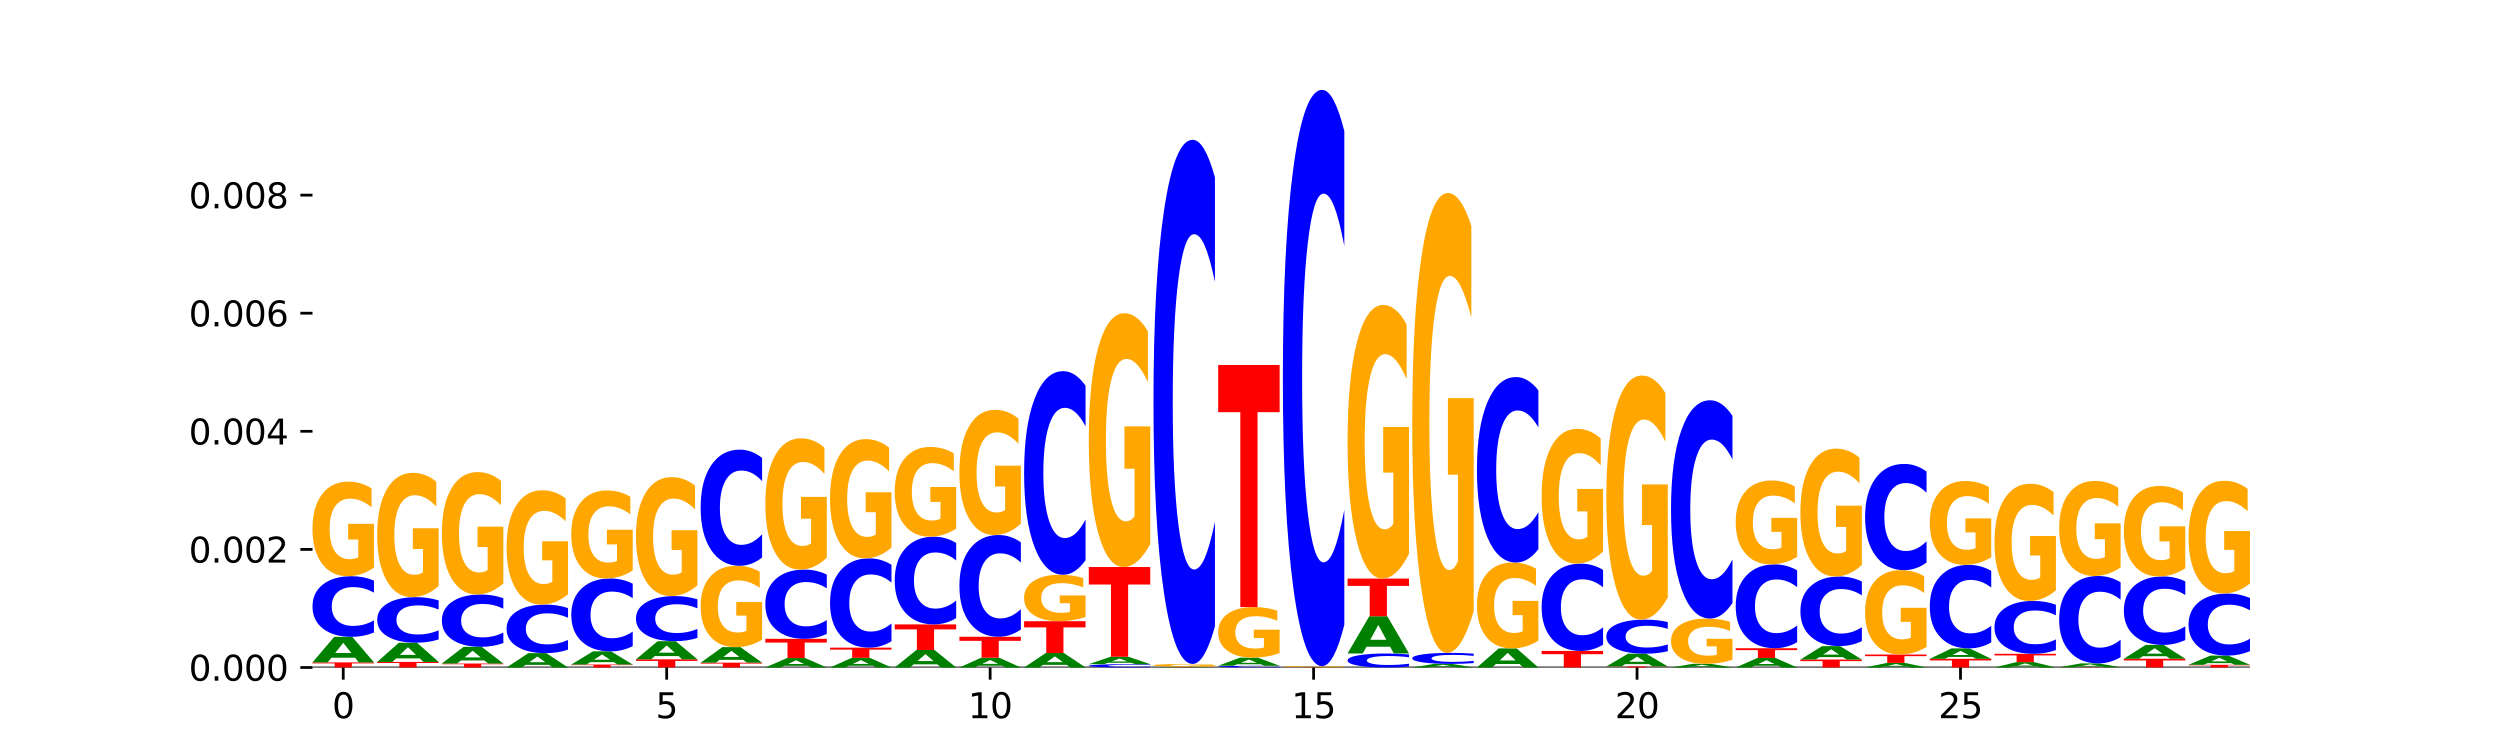 <?xml version="1.0" encoding="utf-8" standalone="no"?>
<!DOCTYPE svg PUBLIC "-//W3C//DTD SVG 1.1//EN"
  "http://www.w3.org/Graphics/SVG/1.1/DTD/svg11.dtd">
<svg xmlns:xlink="http://www.w3.org/1999/xlink" width="720pt" height="216pt" viewBox="0 0 720 216" xmlns="http://www.w3.org/2000/svg" version="1.1">
 <defs>
  <style type="text/css">*{stroke-linejoin: round; stroke-linecap: butt}</style>
 </defs>
 <g id="figure_1">
  <g id="patch_1">
   <path d="M 0 216 
L 720 216 
L 720 0 
L 0 0 
z
" style="fill: #ffffff"/>
  </g>
  <g id="axes_1">
   <g id="patch_2">
    <path d="M 90 192.24 
L 648 192.24 
L 648 25.92 
L 90 25.92 
z
" style="fill: #ffffff"/>
   </g>
   <g id="line2d_1">
    <path d="M 90 192.24 
L 648 192.24 
" clip-path="url(#p1598551851)" style="fill: none; stroke: #000000; stroke-width: 0.5; stroke-linecap: square"/>
   </g>
   <g id="patch_3">
    <path d="M 90 190.763 
L 107.699 190.763 
L 107.699 191.051 
L 101.332 191.051 
L 101.332 192.24 
L 96.38 192.24 
L 96.38 191.051 
L 90 191.051 
L 90 190.763 
z
" clip-path="url(#p1598551851)" style="fill: #ff0000"/>
   </g>
   <g id="patch_4">
    <path d="M 102.26 189.424 
L 95.454 189.424 
L 94.379 190.763 
L 90 190.763 
L 96.253 183.41 
L 101.446 183.41 
L 107.699 190.763 
L 103.324 190.763 
L 102.26 189.424 
z
M 96.539 188.059 
L 101.164 188.059 
L 98.855 185.134 
L 96.539 188.059 
z
" clip-path="url(#p1598551851)" style="fill: #008000"/>
   </g>
   <g id="patch_5">
    <path d="M 107.699 182.158 
Q 106.219 182.778 104.618 183.092 
Q 103.017 183.41 101.273 183.41 
Q 96.074 183.41 93.037 181.057 
Q 90 178.705 90 174.682 
Q 90 170.645 93.037 168.297 
Q 96.074 165.944 101.273 165.944 
Q 103.017 165.944 104.618 166.262 
Q 106.219 166.576 107.699 167.196 
L 107.699 170.678 
Q 106.206 169.855 104.756 169.473 
Q 103.307 169.09 101.706 169.09 
Q 98.834 169.09 97.189 170.58 
Q 95.548 172.067 95.548 174.682 
Q 95.548 177.287 97.189 178.777 
Q 98.834 180.264 101.706 180.264 
Q 103.307 180.264 104.756 179.881 
Q 106.206 179.495 107.699 178.673 
L 107.699 182.158 
z
" clip-path="url(#p1598551851)" style="fill: #0000ff"/>
   </g>
   <g id="patch_6">
    <path d="M 107.699 163.48 
Q 105.914 164.712 103.995 165.331 
Q 102.075 165.944 100.028 165.944 
Q 95.403 165.944 92.701 162.276 
Q 90 158.608 90 152.334 
Q 90 145.988 92.749 142.348 
Q 95.502 138.707 100.29 138.707 
Q 102.134 138.707 103.824 139.203 
Q 105.518 139.692 107.017 140.66 
L 107.017 146.089 
Q 105.47 144.846 103.939 144.232 
Q 102.408 143.614 100.869 143.614 
Q 98.021 143.614 96.478 145.875 
Q 94.935 148.132 94.935 152.334 
Q 94.935 156.498 96.422 158.771 
Q 97.91 161.038 100.647 161.038 
Q 101.392 161.038 102.031 160.909 
Q 102.67 160.774 103.177 160.493 
L 103.177 155.395 
L 100.262 155.395 
L 100.262 150.855 
L 107.699 150.855 
L 107.699 163.48 
z
" clip-path="url(#p1598551851)" style="fill: #ffa600"/>
   </g>
   <g id="patch_7">
    <path d="M 108.631 190.633 
L 126.331 190.633 
L 126.331 190.946 
L 119.963 190.946 
L 119.963 192.24 
L 115.011 192.24 
L 115.011 190.946 
L 108.631 190.946 
L 108.631 190.633 
z
" clip-path="url(#p1598551851)" style="fill: #ff0000"/>
   </g>
   <g id="patch_8">
    <path d="M 120.892 189.625 
L 114.085 189.625 
L 113.01 190.633 
L 108.631 190.633 
L 114.884 185.098 
L 120.077 185.098 
L 126.331 190.633 
L 121.955 190.633 
L 120.892 189.625 
z
M 115.17 188.597 
L 119.795 188.597 
L 117.486 186.396 
L 115.17 188.597 
z
" clip-path="url(#p1598551851)" style="fill: #008000"/>
   </g>
   <g id="patch_9">
    <path d="M 126.331 184.158 
Q 124.85 184.624 123.249 184.859 
Q 121.648 185.098 119.905 185.098 
Q 114.705 185.098 111.668 183.332 
Q 108.631 181.565 108.631 178.545 
Q 108.631 175.514 111.668 173.75 
Q 114.705 171.984 119.905 171.984 
Q 121.648 171.984 123.249 172.222 
Q 124.85 172.458 126.331 172.924 
L 126.331 175.538 
Q 124.837 174.92 123.387 174.633 
Q 121.938 174.346 120.337 174.346 
Q 117.465 174.346 115.82 175.465 
Q 114.179 176.581 114.179 178.545 
Q 114.179 180.501 115.82 181.62 
Q 117.465 182.736 120.337 182.736 
Q 121.938 182.736 123.387 182.448 
Q 124.837 182.159 126.331 181.541 
L 126.331 184.158 
z
" clip-path="url(#p1598551851)" style="fill: #0000ff"/>
   </g>
   <g id="patch_10">
    <path d="M 126.331 168.744 
Q 124.546 170.364 122.626 171.177 
Q 120.706 171.984 118.659 171.984 
Q 114.034 171.984 111.332 167.161 
Q 108.631 162.338 108.631 154.089 
Q 108.631 145.745 111.38 140.959 
Q 114.133 136.173 118.921 136.173 
Q 120.765 136.173 122.455 136.824 
Q 124.149 137.467 125.648 138.74 
L 125.648 145.878 
Q 124.101 144.243 122.57 143.437 
Q 121.039 142.623 119.5 142.623 
Q 116.652 142.623 115.109 145.597 
Q 113.566 148.564 113.566 154.089 
Q 113.566 159.564 115.053 162.552 
Q 116.541 165.533 119.278 165.533 
Q 120.023 165.533 120.662 165.363 
Q 121.301 165.186 121.808 164.816 
L 121.808 158.114 
L 118.893 158.114 
L 118.893 152.144 
L 126.331 152.144 
L 126.331 168.744 
z
" clip-path="url(#p1598551851)" style="fill: #ffa600"/>
   </g>
   <g id="patch_11">
    <path d="M 127.262 191.092 
L 144.962 191.092 
L 144.962 191.316 
L 138.594 191.316 
L 138.594 192.24 
L 133.642 192.24 
L 133.642 191.316 
L 127.262 191.316 
L 127.262 191.092 
z
" clip-path="url(#p1598551851)" style="fill: #ff0000"/>
   </g>
   <g id="patch_12">
    <path d="M 139.523 190.217 
L 132.716 190.217 
L 131.641 191.092 
L 127.262 191.092 
L 133.515 186.286 
L 138.708 186.286 
L 144.962 191.092 
L 140.586 191.092 
L 139.523 190.217 
z
M 133.801 189.325 
L 138.426 189.325 
L 136.117 187.413 
L 133.801 189.325 
z
" clip-path="url(#p1598551851)" style="fill: #008000"/>
   </g>
   <g id="patch_13">
    <path d="M 144.962 185.206 
Q 143.481 185.741 141.88 186.012 
Q 140.279 186.286 138.536 186.286 
Q 133.336 186.286 130.299 184.256 
Q 127.262 182.226 127.262 178.755 
Q 127.262 175.271 130.299 173.244 
Q 133.336 171.214 138.536 171.214 
Q 140.279 171.214 141.88 171.488 
Q 143.481 171.759 144.962 172.294 
L 144.962 175.299 
Q 143.468 174.589 142.018 174.259 
Q 140.569 173.929 138.968 173.929 
Q 136.096 173.929 134.451 175.215 
Q 132.81 176.497 132.81 178.755 
Q 132.81 181.003 134.451 182.288 
Q 136.096 183.571 138.968 183.571 
Q 140.569 183.571 142.018 183.241 
Q 143.468 182.908 144.962 182.198 
L 144.962 185.206 
z
" clip-path="url(#p1598551851)" style="fill: #0000ff"/>
   </g>
   <g id="patch_14">
    <path d="M 144.962 168.024 
Q 143.177 169.619 141.257 170.42 
Q 139.337 171.214 137.29 171.214 
Q 132.665 171.214 129.963 166.466 
Q 127.262 161.718 127.262 153.599 
Q 127.262 145.384 130.011 140.673 
Q 132.764 135.961 137.552 135.961 
Q 139.396 135.961 141.086 136.602 
Q 142.78 137.236 144.279 138.488 
L 144.279 145.515 
Q 142.732 143.906 141.201 143.112 
Q 139.67 142.311 138.131 142.311 
Q 135.283 142.311 133.74 145.239 
Q 132.197 148.159 132.197 153.599 
Q 132.197 158.987 133.684 161.929 
Q 135.172 164.864 137.909 164.864 
Q 138.655 164.864 139.293 164.697 
Q 139.932 164.522 140.44 164.158 
L 140.44 157.56 
L 137.524 157.56 
L 137.524 151.683 
L 144.962 151.683 
L 144.962 168.024 
z
" clip-path="url(#p1598551851)" style="fill: #ffa600"/>
   </g>
   <g id="patch_15">
    <path d="M 158.154 191.487 
L 151.347 191.487 
L 150.272 192.24 
L 145.893 192.24 
L 152.146 188.109 
L 157.339 188.109 
L 163.593 192.24 
L 159.218 192.24 
L 158.154 191.487 
z
M 152.432 190.721 
L 157.057 190.721 
L 154.748 189.077 
L 152.432 190.721 
z
" clip-path="url(#p1598551851)" style="fill: #008000"/>
   </g>
   <g id="patch_16">
    <path d="M 163.593 187.106 
Q 162.112 187.603 160.511 187.855 
Q 158.91 188.109 157.167 188.109 
Q 151.967 188.109 148.93 186.225 
Q 145.893 184.341 145.893 181.12 
Q 145.893 177.887 148.93 176.006 
Q 151.967 174.123 157.167 174.123 
Q 158.91 174.123 160.511 174.377 
Q 162.112 174.628 163.593 175.125 
L 163.593 177.913 
Q 162.099 177.254 160.649 176.948 
Q 159.2 176.642 157.599 176.642 
Q 154.727 176.642 153.082 177.835 
Q 151.441 179.025 151.441 181.12 
Q 151.441 183.206 153.082 184.399 
Q 154.727 185.589 157.599 185.589 
Q 159.2 185.589 160.649 185.283 
Q 162.099 184.974 163.593 184.315 
L 163.593 187.106 
z
" clip-path="url(#p1598551851)" style="fill: #0000ff"/>
   </g>
   <g id="patch_17">
    <path d="M 163.593 171.143 
Q 161.808 172.633 159.888 173.381 
Q 157.968 174.123 155.921 174.123 
Q 151.296 174.123 148.594 169.688 
Q 145.893 165.253 145.893 157.67 
Q 145.893 149.998 148.642 145.597 
Q 151.395 141.197 156.183 141.197 
Q 158.027 141.197 159.717 141.795 
Q 161.411 142.387 162.91 143.557 
L 162.91 150.12 
Q 161.363 148.617 159.832 147.876 
Q 158.301 147.128 156.762 147.128 
Q 153.914 147.128 152.371 149.862 
Q 150.828 152.589 150.828 157.67 
Q 150.828 162.703 152.315 165.451 
Q 153.803 168.192 156.54 168.192 
Q 157.286 168.192 157.924 168.035 
Q 158.563 167.872 159.071 167.532 
L 159.071 161.37 
L 156.155 161.37 
L 156.155 155.881 
L 163.593 155.881 
L 163.593 171.143 
z
" clip-path="url(#p1598551851)" style="fill: #ffa600"/>
   </g>
   <g id="patch_18">
    <path d="M 164.524 191.39 
L 182.224 191.39 
L 182.224 191.556 
L 175.856 191.556 
L 175.856 192.24 
L 170.904 192.24 
L 170.904 191.556 
L 164.524 191.556 
L 164.524 191.39 
z
" clip-path="url(#p1598551851)" style="fill: #ff0000"/>
   </g>
   <g id="patch_19">
    <path d="M 176.785 190.699 
L 169.978 190.699 
L 168.903 191.39 
L 164.524 191.39 
L 170.777 187.592 
L 175.97 187.592 
L 182.224 191.39 
L 177.849 191.39 
L 176.785 190.699 
z
M 171.063 189.994 
L 175.688 189.994 
L 173.379 188.483 
L 171.063 189.994 
z
" clip-path="url(#p1598551851)" style="fill: #008000"/>
   </g>
   <g id="patch_20">
    <path d="M 182.224 186.088 
Q 180.743 186.834 179.142 187.211 
Q 177.541 187.592 175.798 187.592 
Q 170.598 187.592 167.561 184.765 
Q 164.524 181.938 164.524 177.103 
Q 164.524 172.25 167.561 169.427 
Q 170.598 166.6 175.798 166.6 
Q 177.541 166.6 179.142 166.981 
Q 180.743 167.359 182.224 168.105 
L 182.224 172.289 
Q 180.73 171.3 179.28 170.841 
Q 177.831 170.381 176.23 170.381 
Q 173.358 170.381 171.713 172.172 
Q 170.072 173.959 170.072 177.103 
Q 170.072 180.234 171.713 182.024 
Q 173.358 183.811 176.23 183.811 
Q 177.831 183.811 179.28 183.351 
Q 180.73 182.887 182.224 181.899 
L 182.224 186.088 
z
" clip-path="url(#p1598551851)" style="fill: #0000ff"/>
   </g>
   <g id="patch_21">
    <path d="M 182.224 164.306 
Q 180.439 165.453 178.519 166.029 
Q 176.599 166.6 174.552 166.6 
Q 169.927 166.6 167.226 163.185 
Q 164.524 159.771 164.524 153.932 
Q 164.524 148.025 167.273 144.636 
Q 170.026 141.248 174.814 141.248 
Q 176.658 141.248 178.348 141.709 
Q 180.042 142.165 181.541 143.065 
L 181.541 148.119 
Q 179.994 146.962 178.463 146.391 
Q 176.932 145.815 175.393 145.815 
Q 172.545 145.815 171.002 147.92 
Q 169.459 150.02 169.459 153.932 
Q 169.459 157.807 170.946 159.923 
Q 172.434 162.033 175.171 162.033 
Q 175.917 162.033 176.555 161.913 
Q 177.194 161.787 177.702 161.525 
L 177.702 156.781 
L 174.786 156.781 
L 174.786 152.555 
L 182.224 152.555 
L 182.224 164.306 
z
" clip-path="url(#p1598551851)" style="fill: #ffa600"/>
   </g>
   <g id="patch_22">
    <path d="M 183.155 189.897 
L 200.855 189.897 
L 200.855 190.354 
L 194.487 190.354 
L 194.487 192.24 
L 189.535 192.24 
L 189.535 190.354 
L 183.155 190.354 
L 183.155 189.897 
z
" clip-path="url(#p1598551851)" style="fill: #ff0000"/>
   </g>
   <g id="patch_23">
    <path d="M 195.416 188.943 
L 188.609 188.943 
L 187.534 189.897 
L 183.155 189.897 
L 189.409 184.661 
L 194.601 184.661 
L 200.855 189.897 
L 196.48 189.897 
L 195.416 188.943 
z
M 189.694 187.971 
L 194.319 187.971 
L 192.01 185.888 
L 189.694 187.971 
z
" clip-path="url(#p1598551851)" style="fill: #008000"/>
   </g>
   <g id="patch_24">
    <path d="M 200.855 183.73 
Q 199.374 184.191 197.773 184.424 
Q 196.172 184.661 194.429 184.661 
Q 189.229 184.661 186.192 182.912 
Q 183.155 181.162 183.155 178.171 
Q 183.155 175.17 186.192 173.423 
Q 189.229 171.674 194.429 171.674 
Q 196.172 171.674 197.773 171.91 
Q 199.374 172.144 200.855 172.605 
L 200.855 175.194 
Q 199.361 174.582 197.912 174.298 
Q 196.462 174.014 194.861 174.014 
Q 191.989 174.014 190.344 175.121 
Q 188.703 176.227 188.703 178.171 
Q 188.703 180.108 190.344 181.216 
Q 191.989 182.321 194.861 182.321 
Q 196.462 182.321 197.912 182.037 
Q 199.361 181.75 200.855 181.138 
L 200.855 183.73 
z
" clip-path="url(#p1598551851)" style="fill: #0000ff"/>
   </g>
   <g id="patch_25">
    <path d="M 200.855 168.575 
Q 199.07 170.125 197.15 170.903 
Q 195.23 171.674 193.183 171.674 
Q 188.558 171.674 185.857 167.06 
Q 183.155 162.446 183.155 154.555 
Q 183.155 146.572 185.904 141.993 
Q 188.657 137.414 193.445 137.414 
Q 195.289 137.414 196.979 138.037 
Q 198.673 138.653 200.172 139.87 
L 200.172 146.699 
Q 198.625 145.135 197.094 144.364 
Q 195.563 143.585 194.024 143.585 
Q 191.176 143.585 189.633 146.43 
Q 188.09 149.268 188.09 154.555 
Q 188.09 159.792 189.577 162.651 
Q 191.065 165.503 193.802 165.503 
Q 194.548 165.503 195.186 165.34 
Q 195.825 165.171 196.333 164.817 
L 196.333 158.405 
L 193.417 158.405 
L 193.417 152.694 
L 200.855 152.694 
L 200.855 168.575 
z
" clip-path="url(#p1598551851)" style="fill: #ffa600"/>
   </g>
   <g id="patch_26">
    <path d="M 201.786 190.853 
L 219.486 190.853 
L 219.486 191.123 
L 213.118 191.123 
L 213.118 192.24 
L 208.166 192.24 
L 208.166 191.123 
L 201.786 191.123 
L 201.786 190.853 
z
" clip-path="url(#p1598551851)" style="fill: #ff0000"/>
   </g>
   <g id="patch_27">
    <path d="M 214.047 190.036 
L 207.24 190.036 
L 206.165 190.853 
L 201.786 190.853 
L 208.04 186.372 
L 213.233 186.372 
L 219.486 190.853 
L 215.111 190.853 
L 214.047 190.036 
z
M 208.325 189.205 
L 212.95 189.205 
L 210.641 187.423 
L 208.325 189.205 
z
" clip-path="url(#p1598551851)" style="fill: #008000"/>
   </g>
   <g id="patch_28">
    <path d="M 219.486 184.252 
Q 217.701 185.312 215.781 185.844 
Q 213.861 186.372 211.814 186.372 
Q 207.189 186.372 204.488 183.217 
Q 201.786 180.061 201.786 174.665 
Q 201.786 169.207 204.535 166.075 
Q 207.288 162.944 212.076 162.944 
Q 213.921 162.944 215.61 163.37 
Q 217.304 163.791 218.804 164.624 
L 218.804 169.294 
Q 217.257 168.224 215.725 167.697 
Q 214.194 167.164 212.655 167.164 
Q 209.807 167.164 208.264 169.11 
Q 206.721 171.05 206.721 174.665 
Q 206.721 178.247 208.208 180.202 
Q 209.696 182.152 212.433 182.152 
Q 213.179 182.152 213.817 182.041 
Q 214.456 181.925 214.964 181.683 
L 214.964 177.298 
L 212.048 177.298 
L 212.048 173.393 
L 219.486 173.393 
L 219.486 184.252 
z
" clip-path="url(#p1598551851)" style="fill: #ffa600"/>
   </g>
   <g id="patch_29">
    <path d="M 219.486 160.547 
Q 218.005 161.735 216.404 162.336 
Q 214.803 162.944 213.06 162.944 
Q 207.86 162.944 204.823 158.439 
Q 201.786 153.934 201.786 146.23 
Q 201.786 138.498 204.823 133.999 
Q 207.86 129.494 213.06 129.494 
Q 214.803 129.494 216.404 130.102 
Q 218.005 130.703 219.486 131.892 
L 219.486 138.56 
Q 217.992 136.984 216.543 136.252 
Q 215.093 135.52 213.492 135.52 
Q 210.62 135.52 208.975 138.373 
Q 207.334 141.22 207.334 146.23 
Q 207.334 151.219 208.975 154.072 
Q 210.62 156.919 213.492 156.919 
Q 215.093 156.919 216.543 156.187 
Q 217.992 155.447 219.486 153.872 
L 219.486 160.547 
z
" clip-path="url(#p1598551851)" style="fill: #0000ff"/>
   </g>
   <g id="patch_30">
    <path d="M 232.678 191.744 
L 225.871 191.744 
L 224.796 192.24 
L 220.417 192.24 
L 226.671 189.519 
L 231.864 189.519 
L 238.117 192.24 
L 233.742 192.24 
L 232.678 191.744 
z
M 226.957 191.239 
L 231.581 191.239 
L 229.273 190.157 
L 226.957 191.239 
z
" clip-path="url(#p1598551851)" style="fill: #008000"/>
   </g>
   <g id="patch_31">
    <path d="M 220.417 183.981 
L 238.117 183.981 
L 238.117 185.061 
L 231.749 185.061 
L 231.749 189.519 
L 226.797 189.519 
L 226.797 185.061 
L 220.417 185.061 
L 220.417 183.981 
z
" clip-path="url(#p1598551851)" style="fill: #ff0000"/>
   </g>
   <g id="patch_32">
    <path d="M 238.117 182.552 
Q 236.636 183.261 235.035 183.619 
Q 233.434 183.981 231.691 183.981 
Q 226.491 183.981 223.454 181.296 
Q 220.417 178.61 220.417 174.018 
Q 220.417 169.409 223.454 166.727 
Q 226.491 164.042 231.691 164.042 
Q 233.434 164.042 235.035 164.404 
Q 236.636 164.763 238.117 165.471 
L 238.117 169.446 
Q 236.623 168.507 235.174 168.07 
Q 233.724 167.634 232.123 167.634 
Q 229.252 167.634 227.606 169.335 
Q 225.965 171.032 225.965 174.018 
Q 225.965 176.992 227.606 178.693 
Q 229.252 180.39 232.123 180.39 
Q 233.724 180.39 235.174 179.953 
Q 236.623 179.512 238.117 178.573 
L 238.117 182.552 
z
" clip-path="url(#p1598551851)" style="fill: #0000ff"/>
   </g>
   <g id="patch_33">
    <path d="M 238.117 160.621 
Q 236.332 162.331 234.412 163.191 
Q 232.492 164.042 230.445 164.042 
Q 225.82 164.042 223.119 158.95 
Q 220.417 153.857 220.417 145.149 
Q 220.417 136.338 223.166 131.285 
Q 225.919 126.232 230.707 126.232 
Q 232.552 126.232 234.241 126.919 
Q 235.935 127.599 237.435 128.942 
L 237.435 136.479 
Q 235.888 134.753 234.356 133.902 
Q 232.825 133.043 231.286 133.043 
Q 228.438 133.043 226.895 136.182 
Q 225.352 139.314 225.352 145.149 
Q 225.352 150.928 226.839 154.084 
Q 228.327 157.231 231.064 157.231 
Q 231.81 157.231 232.448 157.052 
Q 233.087 156.864 233.595 156.474 
L 233.595 149.397 
L 230.679 149.397 
L 230.679 143.094 
L 238.117 143.094 
L 238.117 160.621 
z
" clip-path="url(#p1598551851)" style="fill: #ffa600"/>
   </g>
   <g id="patch_34">
    <path d="M 251.309 191.732 
L 244.502 191.732 
L 243.427 192.24 
L 239.048 192.24 
L 245.302 189.45 
L 250.495 189.45 
L 256.748 192.24 
L 252.373 192.24 
L 251.309 191.732 
z
M 245.588 191.214 
L 250.212 191.214 
L 247.904 190.104 
L 245.588 191.214 
z
" clip-path="url(#p1598551851)" style="fill: #008000"/>
   </g>
   <g id="patch_35">
    <path d="M 239.048 186.522 
L 256.748 186.522 
L 256.748 187.093 
L 250.38 187.093 
L 250.38 189.45 
L 245.428 189.45 
L 245.428 187.093 
L 239.048 187.093 
L 239.048 186.522 
z
" clip-path="url(#p1598551851)" style="fill: #ff0000"/>
   </g>
   <g id="patch_36">
    <path d="M 256.748 184.679 
Q 255.267 185.593 253.666 186.055 
Q 252.066 186.522 250.322 186.522 
Q 245.122 186.522 242.085 183.059 
Q 239.048 179.596 239.048 173.674 
Q 239.048 167.73 242.085 164.272 
Q 245.122 160.809 250.322 160.809 
Q 252.066 160.809 253.666 161.277 
Q 255.267 161.739 256.748 162.652 
L 256.748 167.778 
Q 255.254 166.567 253.805 166.004 
Q 252.355 165.441 250.754 165.441 
Q 247.883 165.441 246.237 167.635 
Q 244.596 169.823 244.596 173.674 
Q 244.596 177.509 246.237 179.702 
Q 247.883 181.89 250.754 181.89 
Q 252.355 181.89 253.805 181.327 
Q 255.254 180.759 256.748 179.548 
L 256.748 184.679 
z
" clip-path="url(#p1598551851)" style="fill: #0000ff"/>
   </g>
   <g id="patch_37">
    <path d="M 256.748 157.702 
Q 254.963 159.256 253.043 160.036 
Q 251.123 160.809 249.076 160.809 
Q 244.451 160.809 241.75 156.184 
Q 239.048 151.558 239.048 143.648 
Q 239.048 135.645 241.797 131.055 
Q 244.55 126.465 249.338 126.465 
Q 251.183 126.465 252.872 127.089 
Q 254.566 127.706 256.066 128.927 
L 256.066 135.773 
Q 254.519 134.205 252.987 133.432 
Q 251.456 132.651 249.917 132.651 
Q 247.069 132.651 245.526 135.503 
Q 243.983 138.348 243.983 143.648 
Q 243.983 148.898 245.471 151.764 
Q 246.958 154.623 249.695 154.623 
Q 250.441 154.623 251.079 154.46 
Q 251.718 154.29 252.226 153.935 
L 252.226 147.507 
L 249.31 147.507 
L 249.31 141.782 
L 256.748 141.782 
L 256.748 157.702 
z
" clip-path="url(#p1598551851)" style="fill: #ffa600"/>
   </g>
   <g id="patch_38">
    <path d="M 269.94 191.321 
L 263.133 191.321 
L 262.058 192.24 
L 257.679 192.24 
L 263.933 187.193 
L 269.126 187.193 
L 275.379 192.24 
L 271.004 192.24 
L 269.94 191.321 
z
M 264.219 190.384 
L 268.843 190.384 
L 266.535 188.376 
L 264.219 190.384 
z
" clip-path="url(#p1598551851)" style="fill: #008000"/>
   </g>
   <g id="patch_39">
    <path d="M 257.679 179.829 
L 275.379 179.829 
L 275.379 181.265 
L 269.011 181.265 
L 269.011 187.193 
L 264.06 187.193 
L 264.06 181.265 
L 257.679 181.265 
L 257.679 179.829 
z
" clip-path="url(#p1598551851)" style="fill: #ff0000"/>
   </g>
   <g id="patch_40">
    <path d="M 275.379 178.018 
Q 273.898 178.916 272.297 179.37 
Q 270.697 179.829 268.953 179.829 
Q 263.753 179.829 260.716 176.426 
Q 257.679 173.024 257.679 167.205 
Q 257.679 161.365 260.716 157.967 
Q 263.753 154.564 268.953 154.564 
Q 270.697 154.564 272.297 155.024 
Q 273.898 155.478 275.379 156.375 
L 275.379 161.411 
Q 273.885 160.222 272.436 159.668 
Q 270.986 159.115 269.385 159.115 
Q 266.514 159.115 264.868 161.271 
Q 263.227 163.421 263.227 167.205 
Q 263.227 170.973 264.868 173.128 
Q 266.514 175.278 269.385 175.278 
Q 270.986 175.278 272.436 174.725 
Q 273.885 174.167 275.379 172.977 
L 275.379 178.018 
z
" clip-path="url(#p1598551851)" style="fill: #0000ff"/>
   </g>
   <g id="patch_41">
    <path d="M 275.379 152.227 
Q 273.594 153.395 271.674 153.982 
Q 269.754 154.564 267.707 154.564 
Q 263.082 154.564 260.381 151.084 
Q 257.679 147.604 257.679 141.653 
Q 257.679 135.633 260.428 132.18 
Q 263.181 128.727 267.969 128.727 
Q 269.814 128.727 271.503 129.196 
Q 273.197 129.661 274.697 130.579 
L 274.697 135.729 
Q 273.15 134.549 271.619 133.968 
Q 270.087 133.381 268.548 133.381 
Q 265.7 133.381 264.157 135.526 
Q 262.614 137.666 262.614 141.653 
Q 262.614 145.603 264.102 147.759 
Q 265.589 149.91 268.326 149.91 
Q 269.072 149.91 269.711 149.787 
Q 270.349 149.659 270.857 149.392 
L 270.857 144.557 
L 267.941 144.557 
L 267.941 140.25 
L 275.379 140.25 
L 275.379 152.227 
z
" clip-path="url(#p1598551851)" style="fill: #ffa600"/>
   </g>
   <g id="patch_42">
    <path d="M 288.571 191.726 
L 281.764 191.726 
L 280.689 192.24 
L 276.311 192.24 
L 282.564 189.42 
L 287.757 189.42 
L 294.01 192.24 
L 289.635 192.24 
L 288.571 191.726 
z
M 282.85 191.203 
L 287.474 191.203 
L 285.166 190.081 
L 282.85 191.203 
z
" clip-path="url(#p1598551851)" style="fill: #008000"/>
   </g>
   <g id="patch_43">
    <path d="M 276.311 183.388 
L 294.01 183.388 
L 294.01 184.564 
L 287.642 184.564 
L 287.642 189.42 
L 282.691 189.42 
L 282.691 184.564 
L 276.311 184.564 
L 276.311 183.388 
z
" clip-path="url(#p1598551851)" style="fill: #ff0000"/>
   </g>
   <g id="patch_44">
    <path d="M 294.01 181.287 
Q 292.529 182.329 290.929 182.855 
Q 289.328 183.388 287.584 183.388 
Q 282.384 183.388 279.347 179.441 
Q 276.311 175.495 276.311 168.747 
Q 276.311 161.974 279.347 158.034 
Q 282.384 154.087 287.584 154.087 
Q 289.328 154.087 290.929 154.62 
Q 292.529 155.147 294.01 156.188 
L 294.01 162.028 
Q 292.516 160.648 291.067 160.007 
Q 289.617 159.365 288.017 159.365 
Q 285.145 159.365 283.499 161.865 
Q 281.858 164.359 281.858 168.747 
Q 281.858 173.117 283.499 175.616 
Q 285.145 178.11 288.017 178.11 
Q 289.617 178.11 291.067 177.468 
Q 292.516 176.821 294.01 175.441 
L 294.01 181.287 
z
" clip-path="url(#p1598551851)" style="fill: #0000ff"/>
   </g>
   <g id="patch_45">
    <path d="M 294.01 150.824 
Q 292.225 152.456 290.305 153.275 
Q 288.385 154.087 286.338 154.087 
Q 281.713 154.087 279.012 149.23 
Q 276.311 144.372 276.311 136.065 
Q 276.311 127.661 279.059 122.84 
Q 281.812 118.02 286.6 118.02 
Q 288.445 118.02 290.135 118.675 
Q 291.828 119.324 293.328 120.605 
L 293.328 127.795 
Q 291.781 126.148 290.25 125.336 
Q 288.718 124.517 287.179 124.517 
Q 284.331 124.517 282.788 127.512 
Q 281.245 130.499 281.245 136.065 
Q 281.245 141.578 282.733 144.588 
Q 284.22 147.591 286.957 147.591 
Q 287.703 147.591 288.342 147.419 
Q 288.98 147.24 289.488 146.868 
L 289.488 140.118 
L 286.572 140.118 
L 286.572 134.105 
L 294.01 134.105 
L 294.01 150.824 
z
" clip-path="url(#p1598551851)" style="fill: #ffa600"/>
   </g>
   <g id="patch_46">
    <path d="M 307.202 191.478 
L 300.395 191.478 
L 299.32 192.24 
L 294.942 192.24 
L 301.195 188.059 
L 306.388 188.059 
L 312.641 192.24 
L 308.266 192.24 
L 307.202 191.478 
z
M 301.481 190.702 
L 306.106 190.702 
L 303.797 189.039 
L 301.481 190.702 
z
" clip-path="url(#p1598551851)" style="fill: #008000"/>
   </g>
   <g id="patch_47">
    <path d="M 294.942 178.907 
L 312.641 178.907 
L 312.641 180.692 
L 306.273 180.692 
L 306.273 188.059 
L 301.322 188.059 
L 301.322 180.692 
L 294.942 180.692 
L 294.942 178.907 
z
" clip-path="url(#p1598551851)" style="fill: #ff0000"/>
   </g>
   <g id="patch_48">
    <path d="M 312.641 177.697 
Q 310.856 178.302 308.936 178.606 
Q 307.016 178.907 304.969 178.907 
Q 300.344 178.907 297.643 177.105 
Q 294.942 175.304 294.942 172.223 
Q 294.942 169.106 297.691 167.318 
Q 300.443 165.53 305.231 165.53 
Q 307.076 165.53 308.766 165.773 
Q 310.459 166.014 311.959 166.489 
L 311.959 169.155 
Q 310.412 168.545 308.881 168.244 
Q 307.349 167.94 305.81 167.94 
Q 302.962 167.94 301.419 169.05 
Q 299.876 170.158 299.876 172.223 
Q 299.876 174.267 301.364 175.384 
Q 302.851 176.497 305.588 176.497 
Q 306.334 176.497 306.973 176.434 
Q 307.611 176.367 308.119 176.229 
L 308.119 173.726 
L 305.203 173.726 
L 305.203 171.496 
L 312.641 171.496 
L 312.641 177.697 
z
" clip-path="url(#p1598551851)" style="fill: #ffa600"/>
   </g>
   <g id="patch_49">
    <path d="M 312.641 161.327 
Q 311.161 163.41 309.56 164.464 
Q 307.959 165.53 306.215 165.53 
Q 301.015 165.53 297.978 157.632 
Q 294.942 149.734 294.942 136.227 
Q 294.942 122.672 297.978 114.786 
Q 301.015 106.888 306.215 106.888 
Q 307.959 106.888 309.56 107.954 
Q 311.161 109.007 312.641 111.091 
L 312.641 122.781 
Q 311.147 120.019 309.698 118.735 
Q 308.249 117.451 306.648 117.451 
Q 303.776 117.451 302.13 122.454 
Q 300.489 127.445 300.489 136.227 
Q 300.489 144.973 302.13 149.976 
Q 303.776 154.967 306.648 154.967 
Q 308.249 154.967 309.698 153.683 
Q 311.147 152.387 312.641 149.625 
L 312.641 161.327 
z
" clip-path="url(#p1598551851)" style="fill: #0000ff"/>
   </g>
   <g id="patch_50">
    <path d="M 331.272 192.171 
Q 329.792 192.205 328.191 192.223 
Q 326.59 192.24 324.846 192.24 
Q 319.646 192.24 316.609 192.111 
Q 313.573 191.982 313.573 191.762 
Q 313.573 191.541 316.609 191.413 
Q 319.646 191.284 324.846 191.284 
Q 326.59 191.284 328.191 191.301 
Q 329.792 191.318 331.272 191.352 
L 331.272 191.543 
Q 329.778 191.498 328.329 191.477 
Q 326.88 191.456 325.279 191.456 
Q 322.407 191.456 320.761 191.538 
Q 319.12 191.619 319.12 191.762 
Q 319.12 191.905 320.761 191.986 
Q 322.407 192.068 325.279 192.068 
Q 326.88 192.068 328.329 192.047 
Q 329.778 192.026 331.272 191.981 
L 331.272 192.171 
z
" clip-path="url(#p1598551851)" style="fill: #0000ff"/>
   </g>
   <g id="patch_51">
    <path d="M 325.833 190.895 
L 319.026 190.895 
L 317.951 191.284 
L 313.573 191.284 
L 319.826 189.149 
L 325.019 189.149 
L 331.272 191.284 
L 326.897 191.284 
L 325.833 190.895 
z
M 320.112 190.499 
L 324.737 190.499 
L 322.428 189.65 
L 320.112 190.499 
z
" clip-path="url(#p1598551851)" style="fill: #008000"/>
   </g>
   <g id="patch_52">
    <path d="M 313.573 163.304 
L 331.272 163.304 
L 331.272 168.344 
L 324.904 168.344 
L 324.904 189.149 
L 319.953 189.149 
L 319.953 168.344 
L 313.573 168.344 
L 313.573 163.304 
z
" clip-path="url(#p1598551851)" style="fill: #ff0000"/>
   </g>
   <g id="patch_53">
    <path d="M 331.272 156.69 
Q 329.487 159.997 327.567 161.658 
Q 325.647 163.304 323.6 163.304 
Q 318.975 163.304 316.274 153.458 
Q 313.573 143.613 313.573 126.777 
Q 313.573 109.744 316.322 99.974 
Q 319.074 90.205 323.862 90.205 
Q 325.707 90.205 327.397 91.533 
Q 329.09 92.847 330.59 95.444 
L 330.59 110.016 
Q 329.043 106.679 327.512 105.033 
Q 325.981 103.372 324.441 103.372 
Q 321.593 103.372 320.05 109.442 
Q 318.507 115.497 318.507 126.777 
Q 318.507 137.951 319.995 144.051 
Q 321.482 150.136 324.219 150.136 
Q 324.965 150.136 325.604 149.789 
Q 326.242 149.427 326.75 148.672 
L 326.75 134.991 
L 323.835 134.991 
L 323.835 122.805 
L 331.272 122.805 
L 331.272 156.69 
z
" clip-path="url(#p1598551851)" style="fill: #ffa600"/>
   </g>
   <g id="patch_54">
    <path d="M 332.204 192.178 
L 349.903 192.178 
L 349.903 192.19 
L 343.535 192.19 
L 343.535 192.24 
L 338.584 192.24 
L 338.584 192.19 
L 332.204 192.19 
L 332.204 192.178 
z
" clip-path="url(#p1598551851)" style="fill: #ff0000"/>
   </g>
   <g id="patch_55">
    <path d="M 344.464 192.148 
L 337.657 192.148 
L 336.582 192.178 
L 332.204 192.178 
L 338.457 192.013 
L 343.65 192.013 
L 349.903 192.178 
L 345.528 192.178 
L 344.464 192.148 
z
M 338.743 192.118 
L 343.368 192.118 
L 341.059 192.052 
L 338.743 192.118 
z
" clip-path="url(#p1598551851)" style="fill: #008000"/>
   </g>
   <g id="patch_56">
    <path d="M 349.903 191.94 
Q 348.118 191.976 346.198 191.995 
Q 344.278 192.013 342.232 192.013 
Q 337.606 192.013 334.905 191.904 
Q 332.204 191.796 332.204 191.611 
Q 332.204 191.423 334.953 191.316 
Q 337.706 191.208 342.493 191.208 
Q 344.338 191.208 346.028 191.223 
Q 347.721 191.237 349.221 191.266 
L 349.221 191.426 
Q 347.674 191.389 346.143 191.371 
Q 344.612 191.353 343.072 191.353 
Q 340.224 191.353 338.681 191.42 
Q 337.138 191.486 337.138 191.611 
Q 337.138 191.734 338.626 191.801 
Q 340.113 191.868 342.85 191.868 
Q 343.596 191.868 344.235 191.864 
Q 344.873 191.86 345.381 191.852 
L 345.381 191.701 
L 342.466 191.701 
L 342.466 191.567 
L 349.903 191.567 
L 349.903 191.94 
z
" clip-path="url(#p1598551851)" style="fill: #ffa600"/>
   </g>
   <g id="patch_57">
    <path d="M 349.903 180.388 
Q 348.423 185.751 346.822 188.464 
Q 345.221 191.208 343.477 191.208 
Q 338.277 191.208 335.241 170.878 
Q 332.204 150.548 332.204 115.781 
Q 332.204 80.89 335.241 60.591 
Q 338.277 40.261 343.477 40.261 
Q 345.221 40.261 346.822 43.005 
Q 348.423 45.718 349.903 51.081 
L 349.903 81.17 
Q 348.409 74.061 346.96 70.756 
Q 345.511 67.451 343.91 67.451 
Q 341.038 67.451 339.392 80.329 
Q 337.751 93.175 337.751 115.781 
Q 337.751 138.294 339.392 151.172 
Q 341.038 164.018 343.91 164.018 
Q 345.511 164.018 346.96 160.713 
Q 348.409 157.377 349.903 150.267 
L 349.903 180.388 
z
" clip-path="url(#p1598551851)" style="fill: #0000ff"/>
   </g>
   <g id="patch_58">
    <path d="M 368.534 192.204 
Q 367.054 192.222 365.453 192.231 
Q 363.852 192.24 362.108 192.24 
Q 356.908 192.24 353.872 192.172 
Q 350.835 192.105 350.835 191.989 
Q 350.835 191.873 353.872 191.806 
Q 356.908 191.738 362.108 191.738 
Q 363.852 191.738 365.453 191.747 
Q 367.054 191.756 368.534 191.774 
L 368.534 191.874 
Q 367.04 191.851 365.591 191.84 
Q 364.142 191.829 362.541 191.829 
Q 359.669 191.829 358.023 191.871 
Q 356.382 191.914 356.382 191.989 
Q 356.382 192.064 358.023 192.107 
Q 359.669 192.15 362.541 192.15 
Q 364.142 192.15 365.591 192.139 
Q 367.04 192.128 368.534 192.104 
L 368.534 192.204 
z
" clip-path="url(#p1598551851)" style="fill: #0000ff"/>
   </g>
   <g id="patch_59">
    <path d="M 363.095 191.314 
L 356.288 191.314 
L 355.213 191.738 
L 350.835 191.738 
L 357.088 189.407 
L 362.281 189.407 
L 368.534 191.738 
L 364.159 191.738 
L 363.095 191.314 
z
M 357.374 190.881 
L 361.999 190.881 
L 359.69 189.953 
L 357.374 190.881 
z
" clip-path="url(#p1598551851)" style="fill: #008000"/>
   </g>
   <g id="patch_60">
    <path d="M 368.534 188.088 
Q 366.749 188.747 364.829 189.078 
Q 362.909 189.407 360.863 189.407 
Q 356.237 189.407 353.536 187.444 
Q 350.835 185.482 350.835 182.126 
Q 350.835 178.731 353.584 176.784 
Q 356.337 174.837 361.124 174.837 
Q 362.969 174.837 364.659 175.101 
Q 366.353 175.363 367.852 175.881 
L 367.852 178.785 
Q 366.305 178.12 364.774 177.792 
Q 363.243 177.461 361.704 177.461 
Q 358.855 177.461 357.312 178.671 
Q 355.769 179.878 355.769 182.126 
Q 355.769 184.353 357.257 185.569 
Q 358.744 186.782 361.481 186.782 
Q 362.227 186.782 362.866 186.713 
Q 363.504 186.641 364.012 186.49 
L 364.012 183.763 
L 361.097 183.763 
L 361.097 181.335 
L 368.534 181.335 
L 368.534 188.088 
z
" clip-path="url(#p1598551851)" style="fill: #ffa600"/>
   </g>
   <g id="patch_61">
    <path d="M 350.835 105.11 
L 368.534 105.11 
L 368.534 118.708 
L 362.167 118.708 
L 362.167 174.837 
L 357.215 174.837 
L 357.215 118.708 
L 350.835 118.708 
L 350.835 105.11 
z
" clip-path="url(#p1598551851)" style="fill: #ff0000"/>
   </g>
   <g id="patch_62">
    <path d="M 369.466 192.157 
L 387.165 192.157 
L 387.165 192.173 
L 380.798 192.173 
L 380.798 192.24 
L 375.846 192.24 
L 375.846 192.173 
L 369.466 192.173 
L 369.466 192.157 
z
" clip-path="url(#p1598551851)" style="fill: #ff0000"/>
   </g>
   <g id="patch_63">
    <path d="M 387.165 192.128 
Q 385.38 192.142 383.46 192.15 
Q 381.54 192.157 379.494 192.157 
Q 374.868 192.157 372.167 192.115 
Q 369.466 192.073 369.466 192.001 
Q 369.466 191.928 372.215 191.887 
Q 374.968 191.845 379.755 191.845 
Q 381.6 191.845 383.29 191.851 
Q 384.984 191.856 386.483 191.867 
L 386.483 191.93 
Q 384.936 191.915 383.405 191.908 
Q 381.874 191.901 380.335 191.901 
Q 377.486 191.901 375.943 191.927 
Q 374.4 191.953 374.4 192.001 
Q 374.4 192.049 375.888 192.075 
Q 377.375 192.1 380.112 192.1 
Q 380.858 192.1 381.497 192.099 
Q 382.135 192.097 382.643 192.094 
L 382.643 192.036 
L 379.728 192.036 
L 379.728 191.984 
L 387.165 191.984 
L 387.165 192.128 
z
" clip-path="url(#p1598551851)" style="fill: #ffa600"/>
   </g>
   <g id="patch_64">
    <path d="M 387.165 179.949 
Q 385.685 185.846 384.084 188.828 
Q 382.483 191.845 380.739 191.845 
Q 375.54 191.845 372.503 169.492 
Q 369.466 147.139 369.466 108.913 
Q 369.466 70.55 372.503 48.231 
Q 375.54 25.878 380.739 25.878 
Q 382.483 25.878 384.084 28.895 
Q 385.685 31.878 387.165 37.774 
L 387.165 70.858 
Q 385.671 63.041 384.222 59.407 
Q 382.773 55.773 381.172 55.773 
Q 378.3 55.773 376.654 69.932 
Q 375.013 84.057 375.013 108.913 
Q 375.013 133.666 376.654 147.825 
Q 378.3 161.95 381.172 161.95 
Q 382.773 161.95 384.222 158.316 
Q 385.671 154.647 387.165 146.831 
L 387.165 179.949 
z
" clip-path="url(#p1598551851)" style="fill: #0000ff"/>
   </g>
   <g id="patch_65">
    <path d="M 405.796 191.951 
Q 404.316 192.094 402.715 192.167 
Q 401.114 192.24 399.37 192.24 
Q 394.171 192.24 391.134 191.697 
Q 388.097 191.154 388.097 190.225 
Q 388.097 189.292 391.134 188.75 
Q 394.171 188.207 399.37 188.207 
Q 401.114 188.207 402.715 188.28 
Q 404.316 188.353 405.796 188.496 
L 405.796 189.3 
Q 404.302 189.11 402.853 189.022 
Q 401.404 188.933 399.803 188.933 
Q 396.931 188.933 395.285 189.277 
Q 393.644 189.621 393.644 190.225 
Q 393.644 190.826 395.285 191.17 
Q 396.931 191.513 399.803 191.513 
Q 401.404 191.513 402.853 191.425 
Q 404.302 191.336 405.796 191.146 
L 405.796 191.951 
z
" clip-path="url(#p1598551851)" style="fill: #0000ff"/>
   </g>
   <g id="patch_66">
    <path d="M 400.357 186.253 
L 393.55 186.253 
L 392.476 188.207 
L 388.097 188.207 
L 394.35 177.483 
L 399.543 177.483 
L 405.796 188.207 
L 401.421 188.207 
L 400.357 186.253 
z
M 394.636 184.263 
L 399.261 184.263 
L 396.952 179.997 
L 394.636 184.263 
z
" clip-path="url(#p1598551851)" style="fill: #008000"/>
   </g>
   <g id="patch_67">
    <path d="M 388.097 166.629 
L 405.796 166.629 
L 405.796 168.746 
L 399.429 168.746 
L 399.429 177.483 
L 394.477 177.483 
L 394.477 168.746 
L 388.097 168.746 
L 388.097 166.629 
z
" clip-path="url(#p1598551851)" style="fill: #ff0000"/>
   </g>
   <g id="patch_68">
    <path d="M 405.796 159.498 
Q 404.011 163.063 402.091 164.854 
Q 400.172 166.629 398.125 166.629 
Q 393.499 166.629 390.798 156.014 
Q 388.097 145.4 388.097 127.248 
Q 388.097 108.884 390.846 98.351 
Q 393.599 87.818 398.386 87.818 
Q 400.231 87.818 401.921 89.25 
Q 403.615 90.667 405.114 93.467 
L 405.114 109.177 
Q 403.567 105.579 402.036 103.805 
Q 400.505 102.014 398.966 102.014 
Q 396.118 102.014 394.574 108.558 
Q 393.031 115.086 393.031 127.248 
Q 393.031 139.295 394.519 145.872 
Q 396.006 152.433 398.744 152.433 
Q 399.489 152.433 400.128 152.058 
Q 400.767 151.667 401.274 150.853 
L 401.274 136.104 
L 398.359 136.104 
L 398.359 122.966 
L 405.796 122.966 
L 405.796 159.498 
z
" clip-path="url(#p1598551851)" style="fill: #ffa600"/>
   </g>
   <g id="patch_69">
    <path d="M 418.988 192.051 
L 412.181 192.051 
L 411.107 192.24 
L 406.728 192.24 
L 412.981 191.201 
L 418.174 191.201 
L 424.427 192.24 
L 420.052 192.24 
L 418.988 192.051 
z
M 413.267 191.858 
L 417.892 191.858 
L 415.583 191.444 
L 413.267 191.858 
z
" clip-path="url(#p1598551851)" style="fill: #008000"/>
   </g>
   <g id="patch_70">
    <path d="M 424.427 190.973 
Q 422.947 191.086 421.346 191.143 
Q 419.745 191.201 418.001 191.201 
Q 412.802 191.201 409.765 190.774 
Q 406.728 190.347 406.728 189.616 
Q 406.728 188.883 409.765 188.457 
Q 412.802 188.03 418.001 188.03 
Q 419.745 188.03 421.346 188.087 
Q 422.947 188.144 424.427 188.257 
L 424.427 188.889 
Q 422.933 188.74 421.484 188.67 
Q 420.035 188.601 418.434 188.601 
Q 415.562 188.601 413.916 188.871 
Q 412.275 189.141 412.275 189.616 
Q 412.275 190.089 413.916 190.36 
Q 415.562 190.63 418.434 190.63 
Q 420.035 190.63 421.484 190.56 
Q 422.933 190.49 424.427 190.341 
L 424.427 190.973 
z
" clip-path="url(#p1598551851)" style="fill: #0000ff"/>
   </g>
   <g id="patch_71">
    <path d="M 424.427 176.046 
Q 422.642 182.038 420.722 185.047 
Q 418.803 188.03 416.756 188.03 
Q 412.131 188.03 409.429 170.192 
Q 406.728 152.353 406.728 121.848 
Q 406.728 90.987 409.477 73.286 
Q 412.23 55.585 417.018 55.585 
Q 418.862 55.585 420.552 57.992 
Q 422.246 60.373 423.745 65.078 
L 423.745 91.48 
Q 422.198 85.433 420.667 82.451 
Q 419.136 79.442 417.597 79.442 
Q 414.749 79.442 413.206 90.44 
Q 411.662 101.411 411.662 121.848 
Q 411.662 142.094 413.15 153.147 
Q 414.638 164.173 417.375 164.173 
Q 418.12 164.173 418.759 163.543 
Q 419.398 162.887 419.905 161.519 
L 419.905 136.732 
L 416.99 136.732 
L 416.99 114.653 
L 424.427 114.653 
L 424.427 176.046 
z
" clip-path="url(#p1598551851)" style="fill: #ffa600"/>
   </g>
   <g id="patch_72">
    <path d="M 437.619 191.239 
L 430.812 191.239 
L 429.738 192.24 
L 425.359 192.24 
L 431.612 186.746 
L 436.805 186.746 
L 443.058 192.24 
L 438.683 192.24 
L 437.619 191.239 
z
M 431.898 190.22 
L 436.523 190.22 
L 434.214 188.034 
L 431.898 190.22 
z
" clip-path="url(#p1598551851)" style="fill: #008000"/>
   </g>
   <g id="patch_73">
    <path d="M 443.058 184.508 
Q 441.273 185.627 439.354 186.189 
Q 437.434 186.746 435.387 186.746 
Q 430.762 186.746 428.06 183.414 
Q 425.359 180.083 425.359 174.385 
Q 425.359 168.621 428.108 165.314 
Q 430.861 162.008 435.649 162.008 
Q 437.493 162.008 439.183 162.458 
Q 440.877 162.902 442.376 163.781 
L 442.376 168.713 
Q 440.829 167.583 439.298 167.026 
Q 437.767 166.464 436.228 166.464 
Q 433.38 166.464 431.837 168.518 
Q 430.294 170.568 430.294 174.385 
Q 430.294 178.166 431.781 180.231 
Q 433.269 182.29 436.006 182.29 
Q 436.751 182.29 437.39 182.173 
Q 438.029 182.05 438.536 181.795 
L 438.536 177.165 
L 435.621 177.165 
L 435.621 173.041 
L 443.058 173.041 
L 443.058 184.508 
z
" clip-path="url(#p1598551851)" style="fill: #ffa600"/>
   </g>
   <g id="patch_74">
    <path d="M 443.058 158.179 
Q 441.578 160.077 439.977 161.037 
Q 438.376 162.008 436.632 162.008 
Q 431.433 162.008 428.396 154.814 
Q 425.359 147.62 425.359 135.317 
Q 425.359 122.97 428.396 115.787 
Q 431.433 108.593 436.632 108.593 
Q 438.376 108.593 439.977 109.564 
Q 441.578 110.524 443.058 112.422 
L 443.058 123.07 
Q 441.565 120.554 440.115 119.384 
Q 438.666 118.215 437.065 118.215 
Q 434.193 118.215 432.548 122.772 
Q 430.906 127.318 430.906 135.317 
Q 430.906 143.284 432.548 147.841 
Q 434.193 152.387 437.065 152.387 
Q 438.666 152.387 440.115 151.217 
Q 441.565 150.036 443.058 147.521 
L 443.058 158.179 
z
" clip-path="url(#p1598551851)" style="fill: #0000ff"/>
   </g>
   <g id="patch_75">
    <path d="M 443.99 187.476 
L 461.689 187.476 
L 461.689 188.405 
L 455.322 188.405 
L 455.322 192.24 
L 450.37 192.24 
L 450.37 188.405 
L 443.99 188.405 
L 443.99 187.476 
z
" clip-path="url(#p1598551851)" style="fill: #ff0000"/>
   </g>
   <g id="patch_76">
    <path d="M 461.689 185.673 
Q 460.209 186.567 458.608 187.019 
Q 457.007 187.476 455.263 187.476 
Q 450.064 187.476 447.027 184.089 
Q 443.99 180.702 443.99 174.909 
Q 443.99 169.096 447.027 165.714 
Q 450.064 162.326 455.263 162.326 
Q 457.007 162.326 458.608 162.784 
Q 460.209 163.236 461.689 164.129 
L 461.689 169.142 
Q 460.196 167.958 458.746 167.407 
Q 457.297 166.857 455.696 166.857 
Q 452.824 166.857 451.179 169.002 
Q 449.538 171.143 449.538 174.909 
Q 449.538 178.66 451.179 180.806 
Q 452.824 182.946 455.696 182.946 
Q 457.297 182.946 458.746 182.395 
Q 460.196 181.839 461.689 180.655 
L 461.689 185.673 
z
" clip-path="url(#p1598551851)" style="fill: #0000ff"/>
   </g>
   <g id="patch_77">
    <path d="M 461.689 158.814 
Q 459.904 160.57 457.985 161.452 
Q 456.065 162.326 454.018 162.326 
Q 449.393 162.326 446.691 157.098 
Q 443.99 151.871 443.99 142.93 
Q 443.99 133.885 446.739 128.698 
Q 449.492 123.51 454.28 123.51 
Q 456.124 123.51 457.814 124.215 
Q 459.508 124.913 461.007 126.292 
L 461.007 134.03 
Q 459.46 132.258 457.929 131.384 
Q 456.398 130.502 454.859 130.502 
Q 452.011 130.502 450.468 133.725 
Q 448.925 136.94 448.925 142.93 
Q 448.925 148.864 450.412 152.103 
Q 451.9 155.334 454.637 155.334 
Q 455.382 155.334 456.021 155.15 
Q 456.66 154.958 457.167 154.557 
L 457.167 147.292 
L 454.252 147.292 
L 454.252 140.821 
L 461.689 140.821 
L 461.689 158.814 
z
" clip-path="url(#p1598551851)" style="fill: #ffa600"/>
   </g>
   <g id="patch_78">
    <path d="M 462.621 191.932 
L 480.321 191.932 
L 480.321 191.992 
L 473.953 191.992 
L 473.953 192.24 
L 469.001 192.24 
L 469.001 191.992 
L 462.621 191.992 
L 462.621 191.932 
z
" clip-path="url(#p1598551851)" style="fill: #ff0000"/>
   </g>
   <g id="patch_79">
    <path d="M 474.881 191.263 
L 468.075 191.263 
L 467 191.932 
L 462.621 191.932 
L 468.874 188.261 
L 474.067 188.261 
L 480.321 191.932 
L 475.945 191.932 
L 474.881 191.263 
z
M 469.16 190.582 
L 473.785 190.582 
L 471.476 189.122 
L 469.16 190.582 
z
" clip-path="url(#p1598551851)" style="fill: #008000"/>
   </g>
   <g id="patch_80">
    <path d="M 480.321 187.558 
Q 478.84 187.906 477.239 188.083 
Q 475.638 188.261 473.894 188.261 
Q 468.695 188.261 465.658 186.94 
Q 462.621 185.619 462.621 183.36 
Q 462.621 181.092 465.658 179.773 
Q 468.695 178.452 473.894 178.452 
Q 475.638 178.452 477.239 178.63 
Q 478.84 178.807 480.321 179.155 
L 480.321 181.11 
Q 478.827 180.648 477.377 180.434 
Q 475.928 180.219 474.327 180.219 
Q 471.455 180.219 469.81 181.056 
Q 468.169 181.891 468.169 183.36 
Q 468.169 184.823 469.81 185.659 
Q 471.455 186.494 474.327 186.494 
Q 475.928 186.494 477.377 186.279 
Q 478.827 186.063 480.321 185.601 
L 480.321 187.558 
z
" clip-path="url(#p1598551851)" style="fill: #0000ff"/>
   </g>
   <g id="patch_81">
    <path d="M 480.321 172.092 
Q 478.536 175.272 476.616 176.869 
Q 474.696 178.452 472.649 178.452 
Q 468.024 178.452 465.322 168.984 
Q 462.621 159.516 462.621 143.325 
Q 462.621 126.946 465.37 117.55 
Q 468.123 108.155 472.911 108.155 
Q 474.755 108.155 476.445 109.433 
Q 478.139 110.696 479.638 113.194 
L 479.638 127.207 
Q 478.091 123.998 476.56 122.415 
Q 475.029 120.818 473.49 120.818 
Q 470.642 120.818 469.099 126.655 
Q 467.556 132.478 467.556 143.325 
Q 467.556 154.071 469.043 159.938 
Q 470.531 165.79 473.268 165.79 
Q 474.013 165.79 474.652 165.456 
Q 475.291 165.107 475.798 164.381 
L 475.798 151.225 
L 472.883 151.225 
L 472.883 139.506 
L 480.321 139.506 
L 480.321 172.092 
z
" clip-path="url(#p1598551851)" style="fill: #ffa600"/>
   </g>
   <g id="patch_82">
    <path d="M 493.513 192.047 
L 486.706 192.047 
L 485.631 192.24 
L 481.252 192.24 
L 487.505 191.183 
L 492.698 191.183 
L 498.952 192.24 
L 494.576 192.24 
L 493.513 192.047 
z
M 487.791 191.851 
L 492.416 191.851 
L 490.107 191.431 
L 487.791 191.851 
z
" clip-path="url(#p1598551851)" style="fill: #008000"/>
   </g>
   <g id="patch_83">
    <path d="M 498.952 190.005 
Q 497.167 190.594 495.247 190.89 
Q 493.327 191.183 491.28 191.183 
Q 486.655 191.183 483.953 189.429 
Q 481.252 187.674 481.252 184.673 
Q 481.252 181.638 484.001 179.897 
Q 486.754 178.155 491.542 178.155 
Q 493.386 178.155 495.076 178.392 
Q 496.77 178.626 498.269 179.089 
L 498.269 181.686 
Q 496.722 181.091 495.191 180.798 
Q 493.66 180.502 492.121 180.502 
Q 489.273 180.502 487.73 181.584 
Q 486.187 182.663 486.187 184.673 
Q 486.187 186.665 487.674 187.752 
Q 489.162 188.837 491.899 188.837 
Q 492.645 188.837 493.283 188.775 
Q 493.922 188.71 494.43 188.576 
L 494.43 186.137 
L 491.514 186.137 
L 491.514 183.966 
L 498.952 183.966 
L 498.952 190.005 
z
" clip-path="url(#p1598551851)" style="fill: #ffa600"/>
   </g>
   <g id="patch_84">
    <path d="M 498.952 173.648 
Q 497.471 175.882 495.87 177.012 
Q 494.269 178.155 492.526 178.155 
Q 487.326 178.155 484.289 169.686 
Q 481.252 161.218 481.252 146.735 
Q 481.252 132.2 484.289 123.744 
Q 487.326 115.275 492.526 115.275 
Q 494.269 115.275 495.87 116.418 
Q 497.471 117.548 498.952 119.782 
L 498.952 132.317 
Q 497.458 129.355 496.008 127.978 
Q 494.559 126.601 492.958 126.601 
Q 490.086 126.601 488.441 131.966 
Q 486.8 137.318 486.8 146.735 
Q 486.8 156.113 488.441 161.477 
Q 490.086 166.829 492.958 166.829 
Q 494.559 166.829 496.008 165.452 
Q 497.458 164.062 498.952 161.101 
L 498.952 173.648 
z
" clip-path="url(#p1598551851)" style="fill: #0000ff"/>
   </g>
   <g id="patch_85">
    <path d="M 512.144 191.738 
L 505.337 191.738 
L 504.262 192.24 
L 499.883 192.24 
L 506.136 189.486 
L 511.329 189.486 
L 517.583 192.24 
L 513.208 192.24 
L 512.144 191.738 
z
M 506.422 191.227 
L 511.047 191.227 
L 508.738 190.132 
L 506.422 191.227 
z
" clip-path="url(#p1598551851)" style="fill: #008000"/>
   </g>
   <g id="patch_86">
    <path d="M 499.883 186.69 
L 517.583 186.69 
L 517.583 187.235 
L 511.215 187.235 
L 511.215 189.486 
L 506.263 189.486 
L 506.263 187.235 
L 499.883 187.235 
L 499.883 186.69 
z
" clip-path="url(#p1598551851)" style="fill: #ff0000"/>
   </g>
   <g id="patch_87">
    <path d="M 517.583 184.959 
Q 516.102 185.817 514.501 186.251 
Q 512.9 186.69 511.157 186.69 
Q 505.957 186.69 502.92 183.437 
Q 499.883 180.185 499.883 174.623 
Q 499.883 169.041 502.92 165.793 
Q 505.957 162.541 511.157 162.541 
Q 512.9 162.541 514.501 162.98 
Q 516.102 163.414 517.583 164.272 
L 517.583 169.085 
Q 516.089 167.948 514.639 167.419 
Q 513.19 166.891 511.589 166.891 
Q 508.717 166.891 507.072 168.951 
Q 505.431 171.006 505.431 174.623 
Q 505.431 178.224 507.072 180.285 
Q 508.717 182.34 511.589 182.34 
Q 513.19 182.34 514.639 181.811 
Q 516.089 181.277 517.583 180.14 
L 517.583 184.959 
z
" clip-path="url(#p1598551851)" style="fill: #0000ff"/>
   </g>
   <g id="patch_88">
    <path d="M 517.583 160.355 
Q 515.798 161.448 513.878 161.997 
Q 511.958 162.541 509.911 162.541 
Q 505.286 162.541 502.584 159.286 
Q 499.883 156.032 499.883 150.467 
Q 499.883 144.838 502.632 141.609 
Q 505.385 138.379 510.173 138.379 
Q 512.017 138.379 513.707 138.819 
Q 515.401 139.253 516.9 140.111 
L 516.9 144.928 
Q 515.353 143.825 513.822 143.281 
Q 512.291 142.732 510.752 142.732 
Q 507.904 142.732 506.361 144.738 
Q 504.818 146.739 504.818 150.467 
Q 504.818 154.161 506.305 156.177 
Q 507.793 158.188 510.53 158.188 
Q 511.276 158.188 511.914 158.074 
Q 512.553 157.954 513.061 157.704 
L 513.061 153.183 
L 510.145 153.183 
L 510.145 149.155 
L 517.583 149.155 
L 517.583 160.355 
z
" clip-path="url(#p1598551851)" style="fill: #ffa600"/>
   </g>
   <g id="patch_89">
    <path d="M 518.514 189.953 
L 536.214 189.953 
L 536.214 190.399 
L 529.846 190.399 
L 529.846 192.24 
L 524.894 192.24 
L 524.894 190.399 
L 518.514 190.399 
L 518.514 189.953 
z
" clip-path="url(#p1598551851)" style="fill: #ff0000"/>
   </g>
   <g id="patch_90">
    <path d="M 530.775 189.247 
L 523.968 189.247 
L 522.893 189.953 
L 518.514 189.953 
L 524.767 186.077 
L 529.96 186.077 
L 536.214 189.953 
L 531.839 189.953 
L 530.775 189.247 
z
M 525.053 188.528 
L 529.678 188.528 
L 527.369 186.986 
L 525.053 188.528 
z
" clip-path="url(#p1598551851)" style="fill: #008000"/>
   </g>
   <g id="patch_91">
    <path d="M 536.214 184.64 
Q 534.733 185.352 533.132 185.713 
Q 531.531 186.077 529.788 186.077 
Q 524.588 186.077 521.551 183.377 
Q 518.514 180.678 518.514 176.061 
Q 518.514 171.428 521.551 168.733 
Q 524.588 166.033 529.788 166.033 
Q 531.531 166.033 533.132 166.398 
Q 534.733 166.758 536.214 167.47 
L 536.214 171.465 
Q 534.72 170.521 533.27 170.083 
Q 531.821 169.644 530.22 169.644 
Q 527.348 169.644 525.703 171.354 
Q 524.062 173.059 524.062 176.061 
Q 524.062 179.051 525.703 180.761 
Q 527.348 182.467 530.22 182.467 
Q 531.821 182.467 533.27 182.028 
Q 534.72 181.585 536.214 180.641 
L 536.214 184.64 
z
" clip-path="url(#p1598551851)" style="fill: #0000ff"/>
   </g>
   <g id="patch_92">
    <path d="M 536.214 162.7 
Q 534.429 164.367 532.509 165.204 
Q 530.589 166.033 528.542 166.033 
Q 523.917 166.033 521.216 161.072 
Q 518.514 156.111 518.514 147.626 
Q 518.514 139.043 521.263 134.12 
Q 524.016 129.197 528.804 129.197 
Q 530.648 129.197 532.338 129.866 
Q 534.032 130.528 535.531 131.837 
L 535.531 139.18 
Q 533.984 137.498 532.453 136.669 
Q 530.922 135.832 529.383 135.832 
Q 526.535 135.832 524.992 138.891 
Q 523.449 141.942 523.449 147.626 
Q 523.449 153.257 524.936 156.331 
Q 526.424 159.398 529.161 159.398 
Q 529.907 159.398 530.545 159.223 
Q 531.184 159.04 531.692 158.66 
L 531.692 151.766 
L 528.776 151.766 
L 528.776 145.625 
L 536.214 145.625 
L 536.214 162.7 
z
" clip-path="url(#p1598551851)" style="fill: #ffa600"/>
   </g>
   <g id="patch_93">
    <path d="M 549.406 191.998 
L 542.599 191.998 
L 541.524 192.24 
L 537.145 192.24 
L 543.399 190.914 
L 548.591 190.914 
L 554.845 192.24 
L 550.47 192.24 
L 549.406 191.998 
z
M 543.684 191.752 
L 548.309 191.752 
L 546 191.225 
L 543.684 191.752 
z
" clip-path="url(#p1598551851)" style="fill: #008000"/>
   </g>
   <g id="patch_94">
    <path d="M 537.145 188.502 
L 554.845 188.502 
L 554.845 188.972 
L 548.477 188.972 
L 548.477 190.914 
L 543.525 190.914 
L 543.525 188.972 
L 537.145 188.972 
L 537.145 188.502 
z
" clip-path="url(#p1598551851)" style="fill: #ff0000"/>
   </g>
   <g id="patch_95">
    <path d="M 554.845 186.304 
Q 553.06 187.403 551.14 187.955 
Q 549.22 188.502 547.173 188.502 
Q 542.548 188.502 539.847 185.229 
Q 537.145 181.957 537.145 176.36 
Q 537.145 170.698 539.894 167.451 
Q 542.647 164.203 547.435 164.203 
Q 549.279 164.203 550.969 164.645 
Q 552.663 165.082 554.162 165.945 
L 554.162 170.789 
Q 552.615 169.679 551.084 169.132 
Q 549.553 168.58 548.014 168.58 
Q 545.166 168.58 543.623 170.598 
Q 542.08 172.611 542.08 176.36 
Q 542.08 180.075 543.567 182.102 
Q 545.055 184.125 547.792 184.125 
Q 548.538 184.125 549.176 184.01 
Q 549.815 183.889 550.323 183.638 
L 550.323 179.091 
L 547.407 179.091 
L 547.407 175.04 
L 554.845 175.04 
L 554.845 186.304 
z
" clip-path="url(#p1598551851)" style="fill: #ffa600"/>
   </g>
   <g id="patch_96">
    <path d="M 554.845 162.01 
Q 553.364 163.097 551.763 163.647 
Q 550.162 164.203 548.419 164.203 
Q 543.219 164.203 540.182 160.083 
Q 537.145 155.962 537.145 148.916 
Q 537.145 141.845 540.182 137.731 
Q 543.219 133.61 548.419 133.61 
Q 550.162 133.61 551.763 134.166 
Q 553.364 134.716 554.845 135.803 
L 554.845 141.902 
Q 553.351 140.461 551.902 139.791 
Q 550.452 139.121 548.851 139.121 
Q 545.979 139.121 544.334 141.731 
Q 542.693 144.335 542.693 148.916 
Q 542.693 153.479 544.334 156.089 
Q 545.979 158.693 548.851 158.693 
Q 550.452 158.693 551.902 158.023 
Q 553.351 157.346 554.845 155.906 
L 554.845 162.01 
z
" clip-path="url(#p1598551851)" style="fill: #0000ff"/>
   </g>
   <g id="patch_97">
    <path d="M 555.776 189.734 
L 573.476 189.734 
L 573.476 190.222 
L 567.108 190.222 
L 567.108 192.24 
L 562.156 192.24 
L 562.156 190.222 
L 555.776 190.222 
L 555.776 189.734 
z
" clip-path="url(#p1598551851)" style="fill: #ff0000"/>
   </g>
   <g id="patch_98">
    <path d="M 568.037 189.188 
L 561.23 189.188 
L 560.155 189.734 
L 555.776 189.734 
L 562.03 186.741 
L 567.223 186.741 
L 573.476 189.734 
L 569.101 189.734 
L 568.037 189.188 
z
M 562.315 188.633 
L 566.94 188.633 
L 564.631 187.442 
L 562.315 188.633 
z
" clip-path="url(#p1598551851)" style="fill: #008000"/>
   </g>
   <g id="patch_99">
    <path d="M 573.476 185.016 
Q 571.995 185.871 570.394 186.303 
Q 568.793 186.741 567.05 186.741 
Q 561.85 186.741 558.813 183.501 
Q 555.776 180.261 555.776 174.72 
Q 555.776 169.16 558.813 165.925 
Q 561.85 162.685 567.05 162.685 
Q 568.793 162.685 570.394 163.122 
Q 571.995 163.554 573.476 164.409 
L 573.476 169.204 
Q 571.982 168.071 570.533 167.545 
Q 569.083 167.018 567.482 167.018 
Q 564.61 167.018 562.965 169.07 
Q 561.324 171.117 561.324 174.72 
Q 561.324 178.308 562.965 180.36 
Q 564.61 182.407 567.482 182.407 
Q 569.083 182.407 570.533 181.881 
Q 571.982 181.349 573.476 180.216 
L 573.476 185.016 
z
" clip-path="url(#p1598551851)" style="fill: #0000ff"/>
   </g>
   <g id="patch_100">
    <path d="M 573.476 160.499 
Q 571.691 161.592 569.771 162.141 
Q 567.851 162.685 565.804 162.685 
Q 561.179 162.685 558.478 159.432 
Q 555.776 156.179 555.776 150.616 
Q 555.776 144.988 558.525 141.76 
Q 561.278 138.532 566.066 138.532 
Q 567.91 138.532 569.6 138.971 
Q 571.294 139.405 572.794 140.263 
L 572.794 145.078 
Q 571.246 143.975 569.715 143.431 
Q 568.184 142.882 566.645 142.882 
Q 563.797 142.882 562.254 144.888 
Q 560.711 146.889 560.711 150.616 
Q 560.711 154.308 562.198 156.323 
Q 563.686 158.334 566.423 158.334 
Q 567.169 158.334 567.807 158.219 
Q 568.446 158.1 568.954 157.85 
L 568.954 153.33 
L 566.038 153.33 
L 566.038 149.304 
L 573.476 149.304 
L 573.476 160.499 
z
" clip-path="url(#p1598551851)" style="fill: #ffa600"/>
   </g>
   <g id="patch_101">
    <path d="M 586.668 191.959 
L 579.861 191.959 
L 578.786 192.24 
L 574.407 192.24 
L 580.661 190.699 
L 585.854 190.699 
L 592.107 192.24 
L 587.732 192.24 
L 586.668 191.959 
z
M 580.946 191.673 
L 585.571 191.673 
L 583.263 191.06 
L 580.946 191.673 
z
" clip-path="url(#p1598551851)" style="fill: #008000"/>
   </g>
   <g id="patch_102">
    <path d="M 574.407 188.293 
L 592.107 188.293 
L 592.107 188.763 
L 585.739 188.763 
L 585.739 190.699 
L 580.787 190.699 
L 580.787 188.763 
L 574.407 188.763 
L 574.407 188.293 
z
" clip-path="url(#p1598551851)" style="fill: #ff0000"/>
   </g>
   <g id="patch_103">
    <path d="M 592.107 187.202 
Q 590.626 187.743 589.025 188.017 
Q 587.424 188.293 585.681 188.293 
Q 580.481 188.293 577.444 186.243 
Q 574.407 184.193 574.407 180.686 
Q 574.407 177.167 577.444 175.12 
Q 580.481 173.069 585.681 173.069 
Q 587.424 173.069 589.025 173.346 
Q 590.626 173.62 592.107 174.161 
L 592.107 177.195 
Q 590.613 176.478 589.164 176.145 
Q 587.714 175.812 586.113 175.812 
Q 583.241 175.812 581.596 177.11 
Q 579.955 178.406 579.955 180.686 
Q 579.955 182.957 581.596 184.255 
Q 583.241 185.551 586.113 185.551 
Q 587.714 185.551 589.164 185.218 
Q 590.613 184.881 592.107 184.164 
L 592.107 187.202 
z
" clip-path="url(#p1598551851)" style="fill: #0000ff"/>
   </g>
   <g id="patch_104">
    <path d="M 592.107 170.016 
Q 590.322 171.543 588.402 172.31 
Q 586.482 173.069 584.435 173.069 
Q 579.81 173.069 577.109 168.525 
Q 574.407 163.98 574.407 156.208 
Q 574.407 148.346 577.156 143.836 
Q 579.909 139.327 584.697 139.327 
Q 586.542 139.327 588.231 139.94 
Q 589.925 140.547 591.425 141.745 
L 591.425 148.472 
Q 589.878 146.931 588.346 146.171 
Q 586.815 145.405 585.276 145.405 
Q 582.428 145.405 580.885 148.207 
Q 579.342 151.002 579.342 156.208 
Q 579.342 161.366 580.829 164.182 
Q 582.317 166.991 585.054 166.991 
Q 585.8 166.991 586.438 166.831 
Q 587.077 166.664 587.585 166.315 
L 587.585 160 
L 584.669 160 
L 584.669 154.375 
L 592.107 154.375 
L 592.107 170.016 
z
" clip-path="url(#p1598551851)" style="fill: #ffa600"/>
   </g>
   <g id="patch_105">
    <path d="M 593.038 192.17 
L 610.738 192.17 
L 610.738 192.184 
L 604.37 192.184 
L 604.37 192.24 
L 599.418 192.24 
L 599.418 192.184 
L 593.038 192.184 
L 593.038 192.17 
z
" clip-path="url(#p1598551851)" style="fill: #ff0000"/>
   </g>
   <g id="patch_106">
    <path d="M 605.299 191.968 
L 598.492 191.968 
L 597.417 192.17 
L 593.038 192.17 
L 599.292 191.06 
L 604.485 191.06 
L 610.738 192.17 
L 606.363 192.17 
L 605.299 191.968 
z
M 599.578 191.762 
L 604.202 191.762 
L 601.894 191.32 
L 599.578 191.762 
z
" clip-path="url(#p1598551851)" style="fill: #008000"/>
   </g>
   <g id="patch_107">
    <path d="M 610.738 189.255 
Q 609.257 190.15 607.656 190.602 
Q 606.055 191.06 604.312 191.06 
Q 599.112 191.06 596.075 187.67 
Q 593.038 184.279 593.038 178.481 
Q 593.038 172.663 596.075 169.278 
Q 599.112 165.887 604.312 165.887 
Q 606.055 165.887 607.656 166.345 
Q 609.257 166.797 610.738 167.692 
L 610.738 172.709 
Q 609.244 171.524 607.795 170.973 
Q 606.345 170.422 604.744 170.422 
Q 601.873 170.422 600.227 172.569 
Q 598.586 174.711 598.586 178.481 
Q 598.586 182.236 600.227 184.383 
Q 601.873 186.526 604.744 186.526 
Q 606.345 186.526 607.795 185.974 
Q 609.244 185.418 610.738 184.232 
L 610.738 189.255 
z
" clip-path="url(#p1598551851)" style="fill: #0000ff"/>
   </g>
   <g id="patch_108">
    <path d="M 610.738 163.41 
Q 608.953 164.649 607.033 165.271 
Q 605.113 165.887 603.066 165.887 
Q 598.441 165.887 595.74 162.2 
Q 593.038 158.513 593.038 152.208 
Q 593.038 145.829 595.787 142.17 
Q 598.54 138.511 603.328 138.511 
Q 605.173 138.511 606.862 139.009 
Q 608.556 139.501 610.056 140.473 
L 610.056 145.93 
Q 608.509 144.681 606.977 144.064 
Q 605.446 143.442 603.907 143.442 
Q 601.059 143.442 599.516 145.715 
Q 597.973 147.983 597.973 152.208 
Q 597.973 156.392 599.461 158.677 
Q 600.948 160.956 603.685 160.956 
Q 604.431 160.956 605.069 160.826 
Q 605.708 160.69 606.216 160.407 
L 606.216 155.284 
L 603.3 155.284 
L 603.3 150.72 
L 610.738 150.72 
L 610.738 163.41 
z
" clip-path="url(#p1598551851)" style="fill: #ffa600"/>
   </g>
   <g id="patch_109">
    <path d="M 611.669 189.714 
L 629.369 189.714 
L 629.369 190.207 
L 623.001 190.207 
L 623.001 192.24 
L 618.05 192.24 
L 618.05 190.207 
L 611.669 190.207 
L 611.669 189.714 
z
" clip-path="url(#p1598551851)" style="fill: #ff0000"/>
   </g>
   <g id="patch_110">
    <path d="M 623.93 188.99 
L 617.123 188.99 
L 616.048 189.714 
L 611.669 189.714 
L 617.923 185.737 
L 623.116 185.737 
L 629.369 189.714 
L 624.994 189.714 
L 623.93 188.99 
z
M 618.209 188.252 
L 622.833 188.252 
L 620.525 186.67 
L 618.209 188.252 
z
" clip-path="url(#p1598551851)" style="fill: #008000"/>
   </g>
   <g id="patch_111">
    <path d="M 629.369 184.324 
Q 627.888 185.024 626.287 185.379 
Q 624.687 185.737 622.943 185.737 
Q 617.743 185.737 614.706 183.081 
Q 611.669 180.425 611.669 175.883 
Q 611.669 171.324 614.706 168.672 
Q 617.743 166.016 622.943 166.016 
Q 624.687 166.016 626.287 166.375 
Q 627.888 166.729 629.369 167.43 
L 629.369 171.361 
Q 627.875 170.432 626.426 170 
Q 624.976 169.568 623.375 169.568 
Q 620.504 169.568 618.858 171.251 
Q 617.217 172.929 617.217 175.883 
Q 617.217 178.824 618.858 180.507 
Q 620.504 182.185 623.375 182.185 
Q 624.976 182.185 626.426 181.753 
Q 627.875 181.317 629.369 180.388 
L 629.369 184.324 
z
" clip-path="url(#p1598551851)" style="fill: #0000ff"/>
   </g>
   <g id="patch_112">
    <path d="M 629.369 163.658 
Q 627.584 164.837 625.664 165.429 
Q 623.744 166.016 621.697 166.016 
Q 617.072 166.016 614.371 162.506 
Q 611.669 158.996 611.669 152.993 
Q 611.669 146.921 614.418 143.438 
Q 617.171 139.954 621.959 139.954 
Q 623.804 139.954 625.493 140.428 
Q 627.187 140.896 628.687 141.822 
L 628.687 147.018 
Q 627.14 145.828 625.608 145.241 
Q 624.077 144.649 622.538 144.649 
Q 619.69 144.649 618.147 146.813 
Q 616.604 148.972 616.604 152.993 
Q 616.604 156.977 618.092 159.152 
Q 619.579 161.322 622.316 161.322 
Q 623.062 161.322 623.701 161.198 
Q 624.339 161.069 624.847 160.799 
L 624.847 155.922 
L 621.931 155.922 
L 621.931 151.577 
L 629.369 151.577 
L 629.369 163.658 
z
" clip-path="url(#p1598551851)" style="fill: #ffa600"/>
   </g>
   <g id="patch_113">
    <path d="M 630.301 191.466 
L 648 191.466 
L 648 191.617 
L 641.632 191.617 
L 641.632 192.24 
L 636.681 192.24 
L 636.681 191.617 
L 630.301 191.617 
L 630.301 191.466 
z
" clip-path="url(#p1598551851)" style="fill: #ff0000"/>
   </g>
   <g id="patch_114">
    <path d="M 642.561 190.983 
L 635.754 190.983 
L 634.679 191.466 
L 630.301 191.466 
L 636.554 188.815 
L 641.747 188.815 
L 648 191.466 
L 643.625 191.466 
L 642.561 190.983 
z
M 636.84 190.491 
L 641.464 190.491 
L 639.156 189.436 
L 636.84 190.491 
z
" clip-path="url(#p1598551851)" style="fill: #008000"/>
   </g>
   <g id="patch_115">
    <path d="M 648 187.533 
Q 646.519 188.169 644.919 188.49 
Q 643.318 188.815 641.574 188.815 
Q 636.374 188.815 633.337 186.407 
Q 630.301 183.999 630.301 179.881 
Q 630.301 175.749 633.337 173.345 
Q 636.374 170.937 641.574 170.937 
Q 643.318 170.937 644.919 171.262 
Q 646.519 171.583 648 172.218 
L 648 175.782 
Q 646.506 174.94 645.057 174.549 
Q 643.607 174.157 642.007 174.157 
Q 639.135 174.157 637.489 175.683 
Q 635.848 177.204 635.848 179.881 
Q 635.848 182.548 637.489 184.073 
Q 639.135 185.595 642.007 185.595 
Q 643.607 185.595 645.057 185.203 
Q 646.506 184.808 648 183.966 
L 648 187.533 
z
" clip-path="url(#p1598551851)" style="fill: #0000ff"/>
   </g>
   <g id="patch_116">
    <path d="M 648 167.999 
Q 646.215 169.468 644.295 170.206 
Q 642.375 170.937 640.328 170.937 
Q 635.703 170.937 633.002 166.564 
Q 630.301 162.19 630.301 154.711 
Q 630.301 147.145 633.049 142.805 
Q 635.802 138.465 640.59 138.465 
Q 642.435 138.465 644.125 139.055 
Q 645.818 139.639 647.318 140.792 
L 647.318 147.265 
Q 645.771 145.783 644.24 145.052 
Q 642.708 144.314 641.169 144.314 
Q 638.321 144.314 636.778 147.01 
Q 635.235 149.7 635.235 154.711 
Q 635.235 159.675 636.723 162.385 
Q 638.21 165.088 640.947 165.088 
Q 641.693 165.088 642.332 164.934 
Q 642.97 164.773 643.478 164.437 
L 643.478 158.36 
L 640.562 158.36 
L 640.562 152.947 
L 648 152.947 
L 648 167.999 
z
" clip-path="url(#p1598551851)" style="fill: #ffa600"/>
   </g>
   <g id="patch_117">
    <path d="M 145.893 192.651 
L 163.593 192.651 
L 163.593 192.571 
L 157.225 192.571 
L 157.225 192.24 
L 152.273 192.24 
L 152.273 192.571 
L 145.893 192.571 
L 145.893 192.651 
z
" clip-path="url(#p1598551851)" style="fill: #ff0000"/>
   </g>
   <g id="patch_118">
    <path d="M 381.726 192.248 
L 374.919 192.248 
L 373.845 192.24 
L 369.466 192.24 
L 375.719 192.282 
L 380.912 192.282 
L 387.165 192.24 
L 382.79 192.24 
L 381.726 192.248 
z
M 376.005 192.255 
L 380.63 192.255 
L 378.321 192.272 
L 376.005 192.255 
z
" clip-path="url(#p1598551851)" style="fill: #008000"/>
   </g>
   <g id="patch_119">
    <path d="M 406.728 193.533 
L 424.427 193.533 
L 424.427 193.281 
L 418.06 193.281 
L 418.06 192.24 
L 413.108 192.24 
L 413.108 193.281 
L 406.728 193.281 
L 406.728 193.533 
z
" clip-path="url(#p1598551851)" style="fill: #ff0000"/>
   </g>
   <g id="patch_120">
    <path d="M 425.359 192.963 
L 443.058 192.963 
L 443.058 192.822 
L 436.691 192.822 
L 436.691 192.24 
L 431.739 192.24 
L 431.739 192.822 
L 425.359 192.822 
L 425.359 192.963 
z
" clip-path="url(#p1598551851)" style="fill: #ff0000"/>
   </g>
   <g id="patch_121">
    <path d="M 456.25 192.393 
L 449.443 192.393 
L 448.369 192.24 
L 443.99 192.24 
L 450.243 193.079 
L 455.436 193.079 
L 461.689 192.24 
L 457.314 192.24 
L 456.25 192.393 
z
M 450.529 192.548 
L 455.154 192.548 
L 452.845 192.882 
L 450.529 192.548 
z
" clip-path="url(#p1598551851)" style="fill: #008000"/>
   </g>
   <g id="patch_122">
    <path d="M 481.252 192.315 
L 498.952 192.315 
L 498.952 192.3 
L 492.584 192.3 
L 492.584 192.24 
L 487.632 192.24 
L 487.632 192.3 
L 481.252 192.3 
L 481.252 192.315 
z
" clip-path="url(#p1598551851)" style="fill: #ff0000"/>
   </g>
   <g id="matplotlib.axis_1">
    <g id="xtick_1">
     <g id="line2d_2">
      <defs>
       <path id="m356d0b6e9c" d="M 0 0 
L 0 3.5 
" style="stroke: #000000; stroke-width: 0.8"/>
      </defs>
      <g>
       <use xlink:href="#m356d0b6e9c" x="98.85" y="192.24" style="stroke: #000000; stroke-width: 0.8"/>
      </g>
     </g>
     <g id="text_1">
      <!-- 0 -->
      <g transform="translate(95.668 206.838) scale(0.1 -0.1)">
       <defs>
        <path id="DejaVuSans-30" d="M 2034 4250 
Q 1547 4250 1301 3770 
Q 1056 3291 1056 2328 
Q 1056 1369 1301 889 
Q 1547 409 2034 409 
Q 2525 409 2770 889 
Q 3016 1369 3016 2328 
Q 3016 3291 2770 3770 
Q 2525 4250 2034 4250 
z
M 2034 4750 
Q 2819 4750 3233 4129 
Q 3647 3509 3647 2328 
Q 3647 1150 3233 529 
Q 2819 -91 2034 -91 
Q 1250 -91 836 529 
Q 422 1150 422 2328 
Q 422 3509 836 4129 
Q 1250 4750 2034 4750 
z
" transform="scale(0.016)"/>
       </defs>
       <use xlink:href="#DejaVuSans-30"/>
      </g>
     </g>
    </g>
    <g id="xtick_2">
     <g id="line2d_3">
      <g>
       <use xlink:href="#m356d0b6e9c" x="192.005" y="192.24" style="stroke: #000000; stroke-width: 0.8"/>
      </g>
     </g>
     <g id="text_2">
      <!-- 5 -->
      <g transform="translate(188.824 206.838) scale(0.1 -0.1)">
       <defs>
        <path id="DejaVuSans-35" d="M 691 4666 
L 3169 4666 
L 3169 4134 
L 1269 4134 
L 1269 2991 
Q 1406 3038 1543 3061 
Q 1681 3084 1819 3084 
Q 2600 3084 3056 2656 
Q 3513 2228 3513 1497 
Q 3513 744 3044 326 
Q 2575 -91 1722 -91 
Q 1428 -91 1123 -41 
Q 819 9 494 109 
L 494 744 
Q 775 591 1075 516 
Q 1375 441 1709 441 
Q 2250 441 2565 725 
Q 2881 1009 2881 1497 
Q 2881 1984 2565 2268 
Q 2250 2553 1709 2553 
Q 1456 2553 1204 2497 
Q 953 2441 691 2322 
L 691 4666 
z
" transform="scale(0.016)"/>
       </defs>
       <use xlink:href="#DejaVuSans-35"/>
      </g>
     </g>
    </g>
    <g id="xtick_3">
     <g id="line2d_4">
      <g>
       <use xlink:href="#m356d0b6e9c" x="285.16" y="192.24" style="stroke: #000000; stroke-width: 0.8"/>
      </g>
     </g>
     <g id="text_3">
      <!-- 10 -->
      <g transform="translate(278.798 206.838) scale(0.1 -0.1)">
       <defs>
        <path id="DejaVuSans-31" d="M 794 531 
L 1825 531 
L 1825 4091 
L 703 3866 
L 703 4441 
L 1819 4666 
L 2450 4666 
L 2450 531 
L 3481 531 
L 3481 0 
L 794 0 
L 794 531 
z
" transform="scale(0.016)"/>
       </defs>
       <use xlink:href="#DejaVuSans-31"/>
       <use xlink:href="#DejaVuSans-30" x="63.623"/>
      </g>
     </g>
    </g>
    <g id="xtick_4">
     <g id="line2d_5">
      <g>
       <use xlink:href="#m356d0b6e9c" x="378.316" y="192.24" style="stroke: #000000; stroke-width: 0.8"/>
      </g>
     </g>
     <g id="text_4">
      <!-- 15 -->
      <g transform="translate(371.953 206.838) scale(0.1 -0.1)">
       <use xlink:href="#DejaVuSans-31"/>
       <use xlink:href="#DejaVuSans-35" x="63.623"/>
      </g>
     </g>
    </g>
    <g id="xtick_5">
     <g id="line2d_6">
      <g>
       <use xlink:href="#m356d0b6e9c" x="471.471" y="192.24" style="stroke: #000000; stroke-width: 0.8"/>
      </g>
     </g>
     <g id="text_5">
      <!-- 20 -->
      <g transform="translate(465.108 206.838) scale(0.1 -0.1)">
       <defs>
        <path id="DejaVuSans-32" d="M 1228 531 
L 3431 531 
L 3431 0 
L 469 0 
L 469 531 
Q 828 903 1448 1529 
Q 2069 2156 2228 2338 
Q 2531 2678 2651 2914 
Q 2772 3150 2772 3378 
Q 2772 3750 2511 3984 
Q 2250 4219 1831 4219 
Q 1534 4219 1204 4116 
Q 875 4013 500 3803 
L 500 4441 
Q 881 4594 1212 4672 
Q 1544 4750 1819 4750 
Q 2544 4750 2975 4387 
Q 3406 4025 3406 3419 
Q 3406 3131 3298 2873 
Q 3191 2616 2906 2266 
Q 2828 2175 2409 1742 
Q 1991 1309 1228 531 
z
" transform="scale(0.016)"/>
       </defs>
       <use xlink:href="#DejaVuSans-32"/>
       <use xlink:href="#DejaVuSans-30" x="63.623"/>
      </g>
     </g>
    </g>
    <g id="xtick_6">
     <g id="line2d_7">
      <g>
       <use xlink:href="#m356d0b6e9c" x="564.626" y="192.24" style="stroke: #000000; stroke-width: 0.8"/>
      </g>
     </g>
     <g id="text_6">
      <!-- 25 -->
      <g transform="translate(558.264 206.838) scale(0.1 -0.1)">
       <use xlink:href="#DejaVuSans-32"/>
       <use xlink:href="#DejaVuSans-35" x="63.623"/>
      </g>
     </g>
    </g>
   </g>
   <g id="matplotlib.axis_2">
    <g id="ytick_1">
     <g id="line2d_8">
      <defs>
       <path id="m24383dc669" d="M 0 0 
L -3.5 0 
" style="stroke: #000000; stroke-width: 0.8"/>
      </defs>
      <g>
       <use xlink:href="#m24383dc669" x="90" y="192.24" style="stroke: #000000; stroke-width: 0.8"/>
      </g>
     </g>
     <g id="text_7">
      <!-- 0.000 -->
      <g transform="translate(54.372 196.039) scale(0.1 -0.1)">
       <defs>
        <path id="DejaVuSans-2e" d="M 684 794 
L 1344 794 
L 1344 0 
L 684 0 
L 684 794 
z
" transform="scale(0.016)"/>
       </defs>
       <use xlink:href="#DejaVuSans-30"/>
       <use xlink:href="#DejaVuSans-2e" x="63.623"/>
       <use xlink:href="#DejaVuSans-30" x="95.41"/>
       <use xlink:href="#DejaVuSans-30" x="159.033"/>
       <use xlink:href="#DejaVuSans-30" x="222.656"/>
      </g>
     </g>
    </g>
    <g id="ytick_2">
     <g id="line2d_9">
      <g>
       <use xlink:href="#m24383dc669" x="90" y="158.228" style="stroke: #000000; stroke-width: 0.8"/>
      </g>
     </g>
     <g id="text_8">
      <!-- 0.002 -->
      <g transform="translate(54.372 162.028) scale(0.1 -0.1)">
       <use xlink:href="#DejaVuSans-30"/>
       <use xlink:href="#DejaVuSans-2e" x="63.623"/>
       <use xlink:href="#DejaVuSans-30" x="95.41"/>
       <use xlink:href="#DejaVuSans-30" x="159.033"/>
       <use xlink:href="#DejaVuSans-32" x="222.656"/>
      </g>
     </g>
    </g>
    <g id="ytick_3">
     <g id="line2d_10">
      <g>
       <use xlink:href="#m24383dc669" x="90" y="124.217" style="stroke: #000000; stroke-width: 0.8"/>
      </g>
     </g>
     <g id="text_9">
      <!-- 0.004 -->
      <g transform="translate(54.372 128.016) scale(0.1 -0.1)">
       <defs>
        <path id="DejaVuSans-34" d="M 2419 4116 
L 825 1625 
L 2419 1625 
L 2419 4116 
z
M 2253 4666 
L 3047 4666 
L 3047 1625 
L 3713 1625 
L 3713 1100 
L 3047 1100 
L 3047 0 
L 2419 0 
L 2419 1100 
L 313 1100 
L 313 1709 
L 2253 4666 
z
" transform="scale(0.016)"/>
       </defs>
       <use xlink:href="#DejaVuSans-30"/>
       <use xlink:href="#DejaVuSans-2e" x="63.623"/>
       <use xlink:href="#DejaVuSans-30" x="95.41"/>
       <use xlink:href="#DejaVuSans-30" x="159.033"/>
       <use xlink:href="#DejaVuSans-34" x="222.656"/>
      </g>
     </g>
    </g>
    <g id="ytick_4">
     <g id="line2d_11">
      <g>
       <use xlink:href="#m24383dc669" x="90" y="90.205" style="stroke: #000000; stroke-width: 0.8"/>
      </g>
     </g>
     <g id="text_10">
      <!-- 0.006 -->
      <g transform="translate(54.372 94.004) scale(0.1 -0.1)">
       <defs>
        <path id="DejaVuSans-36" d="M 2113 2584 
Q 1688 2584 1439 2293 
Q 1191 2003 1191 1497 
Q 1191 994 1439 701 
Q 1688 409 2113 409 
Q 2538 409 2786 701 
Q 3034 994 3034 1497 
Q 3034 2003 2786 2293 
Q 2538 2584 2113 2584 
z
M 3366 4563 
L 3366 3988 
Q 3128 4100 2886 4159 
Q 2644 4219 2406 4219 
Q 1781 4219 1451 3797 
Q 1122 3375 1075 2522 
Q 1259 2794 1537 2939 
Q 1816 3084 2150 3084 
Q 2853 3084 3261 2657 
Q 3669 2231 3669 1497 
Q 3669 778 3244 343 
Q 2819 -91 2113 -91 
Q 1303 -91 875 529 
Q 447 1150 447 2328 
Q 447 3434 972 4092 
Q 1497 4750 2381 4750 
Q 2619 4750 2861 4703 
Q 3103 4656 3366 4563 
z
" transform="scale(0.016)"/>
       </defs>
       <use xlink:href="#DejaVuSans-30"/>
       <use xlink:href="#DejaVuSans-2e" x="63.623"/>
       <use xlink:href="#DejaVuSans-30" x="95.41"/>
       <use xlink:href="#DejaVuSans-30" x="159.033"/>
       <use xlink:href="#DejaVuSans-36" x="222.656"/>
      </g>
     </g>
    </g>
    <g id="ytick_5">
     <g id="line2d_12">
      <g>
       <use xlink:href="#m24383dc669" x="90" y="56.193" style="stroke: #000000; stroke-width: 0.8"/>
      </g>
     </g>
     <g id="text_11">
      <!-- 0.008 -->
      <g transform="translate(54.372 59.993) scale(0.1 -0.1)">
       <defs>
        <path id="DejaVuSans-38" d="M 2034 2216 
Q 1584 2216 1326 1975 
Q 1069 1734 1069 1313 
Q 1069 891 1326 650 
Q 1584 409 2034 409 
Q 2484 409 2743 651 
Q 3003 894 3003 1313 
Q 3003 1734 2745 1975 
Q 2488 2216 2034 2216 
z
M 1403 2484 
Q 997 2584 770 2862 
Q 544 3141 544 3541 
Q 544 4100 942 4425 
Q 1341 4750 2034 4750 
Q 2731 4750 3128 4425 
Q 3525 4100 3525 3541 
Q 3525 3141 3298 2862 
Q 3072 2584 2669 2484 
Q 3125 2378 3379 2068 
Q 3634 1759 3634 1313 
Q 3634 634 3220 271 
Q 2806 -91 2034 -91 
Q 1263 -91 848 271 
Q 434 634 434 1313 
Q 434 1759 690 2068 
Q 947 2378 1403 2484 
z
M 1172 3481 
Q 1172 3119 1398 2916 
Q 1625 2713 2034 2713 
Q 2441 2713 2670 2916 
Q 2900 3119 2900 3481 
Q 2900 3844 2670 4047 
Q 2441 4250 2034 4250 
Q 1625 4250 1398 4047 
Q 1172 3844 1172 3481 
z
" transform="scale(0.016)"/>
       </defs>
       <use xlink:href="#DejaVuSans-30"/>
       <use xlink:href="#DejaVuSans-2e" x="63.623"/>
       <use xlink:href="#DejaVuSans-30" x="95.41"/>
       <use xlink:href="#DejaVuSans-30" x="159.033"/>
       <use xlink:href="#DejaVuSans-38" x="222.656"/>
      </g>
     </g>
    </g>
   </g>
  </g>
 </g>
 <defs>
  <clipPath id="p1598551851">
   <rect x="90" y="25.92" width="558" height="166.32"/>
  </clipPath>
 </defs>
</svg>
